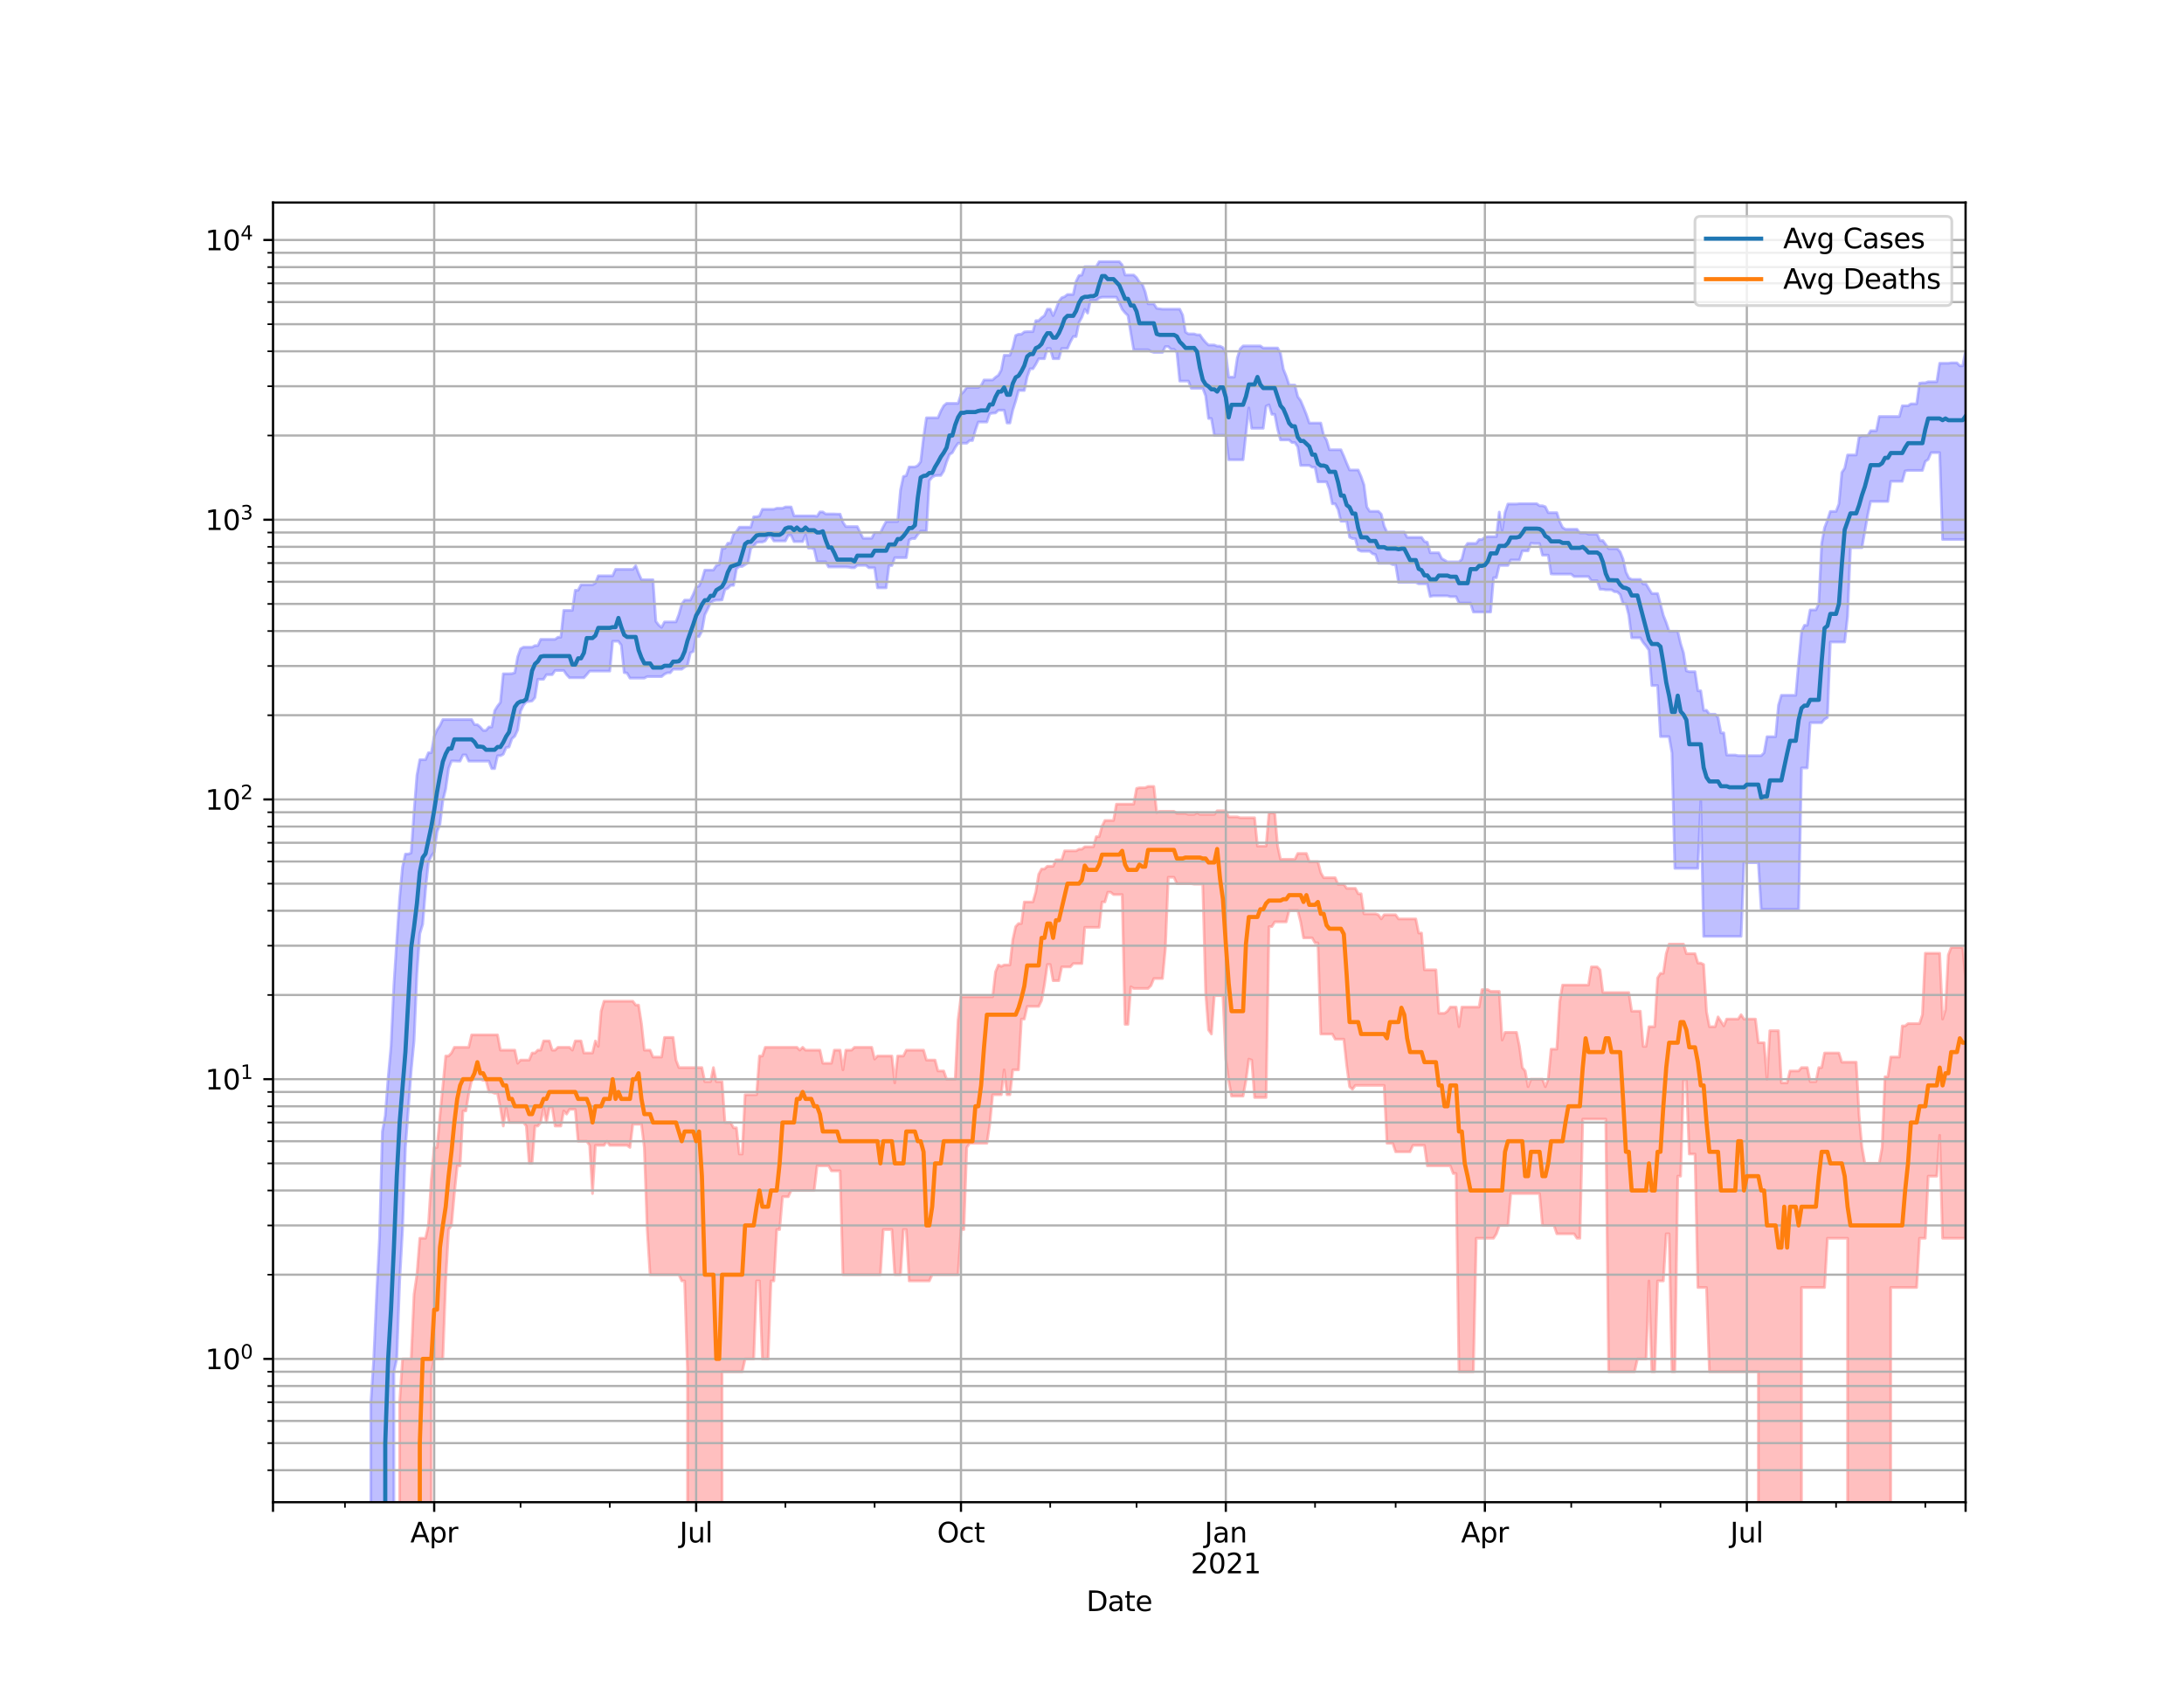 <?xml version="1.0" encoding="utf-8" standalone="no"?>
<!DOCTYPE svg PUBLIC "-//W3C//DTD SVG 1.1//EN"
  "http://www.w3.org/Graphics/SVG/1.1/DTD/svg11.dtd">
<svg height="612pt" version="1.1" viewBox="0 0 792 612" width="792pt" xmlns="http://www.w3.org/2000/svg" xmlns:xlink="http://www.w3.org/1999/xlink">
 <defs>
  <style type="text/css">*{stroke-linecap:butt;stroke-linejoin:round;}</style>
 </defs>
 <g id="figure_1">
  <g id="patch_1">
   <path d="M 0 612 
L 792 612 
L 792 0 
L 0 0 
z
" style="fill:#ffffff;"/>
  </g>
  <g id="axes_1">
   <g id="patch_2">
    <path d="M 99 544.68 
L 712.8 544.68 
L 712.8 73.44 
L 99 73.44 
z
" style="fill:#ffffff;"/>
   </g>
   <g id="PolyCollection_1">
    <path clip-path="url(#p68e2955192)" d="M 99 101919.802 
L 99 101919.802 
L 100.044 101919.802 
L 101.088 101919.802 
L 102.132 101919.802 
L 103.176 101919.802 
L 104.219 101919.802 
L 105.263 101919.802 
L 106.307 101919.802 
L 107.351 101919.802 
L 108.395 101919.802 
L 109.439 101919.802 
L 110.483 101919.802 
L 111.527 101919.802 
L 112.57 101919.802 
L 113.614 101919.802 
L 114.658 101919.802 
L 115.702 101919.802 
L 116.746 101919.802 
L 117.79 101919.802 
L 118.834 101919.802 
L 119.878 101919.802 
L 120.921 101919.802 
L 121.965 101919.802 
L 123.009 101919.802 
L 124.053 101919.802 
L 125.097 101919.802 
L 126.141 101919.802 
L 127.185 101919.802 
L 128.229 101919.802 
L 129.272 101919.802 
L 130.316 101919.802 
L 131.36 101919.802 
L 132.404 101919.802 
L 133.448 101919.802 
L 134.492 508.439 
L 135.536 492.727 
L 136.58 469.354 
L 137.623 448.975 
L 138.667 410.276 
L 139.711 404.564 
L 140.755 390.862 
L 141.799 379.406 
L 142.843 357.174 
L 143.887 341.039 
L 144.931 325.539 
L 145.974 314.326 
L 147.018 309.67 
L 148.062 309.67 
L 149.106 309.257 
L 150.15 294.417 
L 151.194 281.114 
L 152.238 275.463 
L 153.282 275.463 
L 154.326 275.463 
L 155.369 272.933 
L 156.413 272.933 
L 157.457 267.047 
L 158.501 264.623 
L 159.545 263.109 
L 160.589 260.91 
L 161.633 260.91 
L 162.677 260.91 
L 163.72 260.91 
L 164.764 260.91 
L 165.808 260.91 
L 166.852 260.91 
L 167.896 260.91 
L 168.94 260.91 
L 169.984 260.91 
L 171.028 260.91 
L 172.071 262.751 
L 173.115 262.751 
L 174.159 263.616 
L 175.203 264.847 
L 176.247 264.847 
L 177.291 263.616 
L 178.335 263.616 
L 179.379 257.719 
L 180.422 256.032 
L 181.466 254.704 
L 182.51 244.3 
L 183.554 244.3 
L 184.598 244.3 
L 185.642 244.253 
L 186.686 243.926 
L 187.73 238.158 
L 188.773 235.235 
L 189.817 234.665 
L 190.861 234.665 
L 191.905 234.665 
L 192.949 234.665 
L 193.993 234.09 
L 195.037 234.09 
L 196.081 231.827 
L 197.124 231.827 
L 198.168 231.827 
L 199.212 231.827 
L 200.256 231.827 
L 201.3 231.827 
L 202.344 231.056 
L 203.388 231.056 
L 204.432 221.322 
L 205.476 221.322 
L 206.519 221.322 
L 207.563 221.322 
L 208.607 214.026 
L 209.651 214.026 
L 210.695 212.04 
L 211.739 212.04 
L 212.783 212.04 
L 213.827 212.04 
L 214.87 212.04 
L 215.914 211.42 
L 216.958 208.778 
L 218.002 208.778 
L 219.046 208.778 
L 220.09 208.778 
L 221.134 208.778 
L 222.178 208.778 
L 223.221 206.443 
L 224.265 206.443 
L 225.309 206.443 
L 226.353 206.443 
L 227.397 206.443 
L 228.441 206.443 
L 229.485 206.443 
L 230.529 205.118 
L 231.572 207.878 
L 232.616 210.176 
L 233.66 210.22 
L 234.704 210.22 
L 235.748 210.22 
L 236.792 210.22 
L 237.836 225.286 
L 238.88 226.659 
L 239.923 227.485 
L 240.967 225.51 
L 242.011 225.51 
L 243.055 225.51 
L 244.099 225.51 
L 245.143 225.51 
L 246.187 222.776 
L 247.231 219.04 
L 248.274 217.583 
L 249.318 217.583 
L 250.362 217.583 
L 251.406 215.467 
L 252.45 212.868 
L 253.494 212.479 
L 254.538 210.277 
L 255.582 206.709 
L 256.626 206.709 
L 257.669 206.709 
L 258.713 206.709 
L 259.757 205.067 
L 260.801 204.721 
L 261.845 198.83 
L 262.889 198.83 
L 263.933 196.963 
L 264.977 196.963 
L 266.02 193.644 
L 267.064 192.746 
L 268.108 191.158 
L 269.152 191.158 
L 270.196 191.158 
L 271.24 191.158 
L 272.284 191.158 
L 273.328 187.367 
L 274.371 187.367 
L 275.415 187.084 
L 276.459 184.67 
L 277.503 184.67 
L 278.547 184.67 
L 279.591 184.67 
L 280.635 184.67 
L 281.679 184.296 
L 282.722 184.296 
L 283.766 184.296 
L 284.81 183.829 
L 285.854 183.829 
L 286.898 183.829 
L 287.942 187.046 
L 288.986 187.046 
L 290.03 187.046 
L 291.073 187.046 
L 292.117 187.046 
L 293.161 187.046 
L 294.205 187.046 
L 295.249 187.046 
L 296.293 187.213 
L 297.337 185.614 
L 298.381 185.614 
L 299.424 186.364 
L 300.468 186.364 
L 301.512 186.364 
L 302.556 186.364 
L 303.6 186.415 
L 304.644 186.415 
L 305.688 189.404 
L 306.732 190.943 
L 307.776 190.943 
L 308.819 190.943 
L 309.863 190.943 
L 310.907 190.943 
L 311.951 193.082 
L 312.995 195.167 
L 314.039 195.167 
L 315.083 195.167 
L 316.127 195.167 
L 317.17 193.082 
L 318.214 193.082 
L 319.258 193.156 
L 320.302 191.017 
L 321.346 189.107 
L 322.39 189.107 
L 323.434 189.107 
L 324.478 189.107 
L 325.521 189.107 
L 326.565 177.593 
L 327.609 172.753 
L 328.653 172.476 
L 329.697 169.304 
L 330.741 169.304 
L 331.785 169.304 
L 332.829 168.802 
L 333.872 167.43 
L 334.916 158.604 
L 335.96 151.49 
L 337.004 151.49 
L 338.048 151.49 
L 339.092 151.49 
L 340.136 151.49 
L 341.18 149.041 
L 342.223 147.134 
L 343.267 146.255 
L 344.311 146.255 
L 345.355 146.255 
L 346.399 146.255 
L 347.443 146.255 
L 348.487 142.945 
L 349.531 141.977 
L 350.574 140.481 
L 351.618 140.481 
L 352.662 140.481 
L 353.706 140.481 
L 354.75 140.481 
L 355.794 139.81 
L 356.838 137.776 
L 357.882 137.776 
L 358.926 137.776 
L 359.969 137.776 
L 361.013 136.782 
L 362.057 136.07 
L 363.101 134.171 
L 364.145 128.815 
L 365.189 128.815 
L 366.233 128.815 
L 367.277 125.95 
L 368.32 121.645 
L 369.364 121.198 
L 370.408 121.198 
L 371.452 120.348 
L 372.496 120.252 
L 373.54 120.252 
L 374.584 120.252 
L 375.628 116.267 
L 376.671 116.267 
L 377.715 115.219 
L 378.759 114.446 
L 379.803 112.101 
L 380.847 112.101 
L 381.891 114.446 
L 382.935 112.101 
L 383.979 109.301 
L 385.022 107.945 
L 386.066 107.593 
L 387.11 106.772 
L 388.154 106.772 
L 389.198 106.772 
L 390.242 101.973 
L 391.286 99.893 
L 392.33 99.739 
L 393.373 96.698 
L 394.417 96.698 
L 395.461 96.698 
L 396.505 96.698 
L 397.549 96.663 
L 398.593 94.86 
L 399.637 94.86 
L 400.681 94.86 
L 401.724 94.86 
L 402.768 94.86 
L 403.812 94.86 
L 404.856 94.86 
L 405.9 94.86 
L 406.944 96.046 
L 407.988 99.721 
L 409.032 99.721 
L 410.076 99.721 
L 411.119 99.721 
L 412.163 100.661 
L 413.207 102.338 
L 414.251 103.08 
L 415.295 105.831 
L 416.339 110.174 
L 417.383 110.174 
L 418.427 110.174 
L 419.47 111.814 
L 420.514 111.963 
L 421.558 112.096 
L 422.602 112.096 
L 423.646 112.096 
L 424.69 112.096 
L 425.734 112.096 
L 426.778 112.096 
L 427.821 112.096 
L 428.865 114.237 
L 429.909 120.432 
L 430.953 121.081 
L 431.997 121.081 
L 433.041 121.081 
L 434.085 121.415 
L 435.129 121.415 
L 436.172 122.892 
L 437.216 124.146 
L 438.26 125.094 
L 439.304 125.094 
L 440.348 125.094 
L 441.392 125.516 
L 442.436 125.516 
L 443.48 126.029 
L 444.523 128.189 
L 445.567 136.73 
L 446.611 136.73 
L 447.655 136.73 
L 448.699 129.731 
L 449.743 126.487 
L 450.787 125.431 
L 451.831 125.427 
L 452.874 125.427 
L 453.918 125.427 
L 454.962 125.427 
L 456.006 125.427 
L 457.05 125.427 
L 458.094 126.189 
L 459.138 126.189 
L 460.182 126.189 
L 461.226 126.189 
L 462.269 126.189 
L 463.313 126.189 
L 464.357 128.139 
L 465.401 133.855 
L 466.445 136.434 
L 467.489 139.625 
L 468.533 139.625 
L 469.577 139.625 
L 470.62 143.862 
L 471.664 145.271 
L 472.708 147.716 
L 473.752 150.303 
L 474.796 153.402 
L 475.84 153.402 
L 476.884 153.402 
L 477.928 153.402 
L 478.971 153.402 
L 480.015 157.861 
L 481.059 159.547 
L 482.103 163.084 
L 483.147 163.084 
L 484.191 163.084 
L 485.235 163.084 
L 486.279 163.084 
L 487.322 165.405 
L 488.366 167.997 
L 489.41 170.427 
L 490.454 170.427 
L 491.498 170.427 
L 492.542 170.427 
L 493.586 172.793 
L 494.63 175.805 
L 495.673 183.833 
L 496.717 185.396 
L 497.761 185.396 
L 498.805 185.396 
L 499.849 185.396 
L 500.893 186.431 
L 501.937 190.761 
L 502.981 192.97 
L 504.024 192.911 
L 505.068 192.911 
L 506.112 192.911 
L 507.156 192.911 
L 508.2 192.911 
L 509.244 192.911 
L 510.288 194.84 
L 511.332 194.84 
L 512.376 194.84 
L 513.419 194.84 
L 514.463 194.84 
L 515.507 194.84 
L 516.551 196.342 
L 517.595 196.611 
L 518.639 200.442 
L 519.683 200.442 
L 520.727 200.442 
L 521.77 200.442 
L 522.814 202.515 
L 523.858 203.113 
L 524.902 203.738 
L 525.946 203.738 
L 526.99 203.738 
L 528.034 203.738 
L 529.078 203.738 
L 530.121 202.77 
L 531.165 198.563 
L 532.209 197.027 
L 533.253 197.027 
L 534.297 197.027 
L 535.341 197.027 
L 536.385 195.626 
L 537.429 195.626 
L 538.472 194.824 
L 539.516 194.591 
L 540.56 194.591 
L 541.604 194.591 
L 542.648 194.591 
L 543.692 185.676 
L 544.736 192.22 
L 545.78 185.801 
L 546.823 182.748 
L 547.867 182.748 
L 548.911 182.748 
L 549.955 182.748 
L 550.999 182.632 
L 552.043 182.632 
L 553.087 182.632 
L 554.131 182.632 
L 555.174 182.632 
L 556.218 182.632 
L 557.262 182.632 
L 558.306 183.376 
L 559.35 183.376 
L 560.394 183.742 
L 561.438 185.892 
L 562.482 185.892 
L 563.526 185.892 
L 564.569 185.892 
L 565.613 189.152 
L 566.657 191.27 
L 567.701 191.914 
L 568.745 191.914 
L 569.789 191.914 
L 570.833 191.914 
L 571.877 191.914 
L 572.92 193.259 
L 573.964 193.259 
L 575.008 193.259 
L 576.052 193.688 
L 577.096 193.688 
L 578.14 193.688 
L 579.184 193.688 
L 580.228 196.011 
L 581.271 196.011 
L 582.315 197.473 
L 583.359 198.964 
L 584.403 198.964 
L 585.447 198.964 
L 586.491 198.964 
L 587.535 200.12 
L 588.579 202.721 
L 589.622 207.415 
L 590.666 209.546 
L 591.71 210.097 
L 592.754 210.097 
L 593.798 210.097 
L 594.842 210.097 
L 595.886 211.748 
L 596.93 211.793 
L 597.973 213.541 
L 599.017 215.199 
L 600.061 215.199 
L 601.105 215.199 
L 602.149 219.067 
L 603.193 223.104 
L 604.237 225.756 
L 605.281 228.885 
L 606.324 228.885 
L 607.368 228.885 
L 608.412 228.885 
L 609.456 233.388 
L 610.5 236.698 
L 611.544 243.263 
L 612.588 243.539 
L 613.632 243.539 
L 614.676 243.539 
L 615.719 250.473 
L 616.763 250.473 
L 617.807 257.55 
L 618.851 257.55 
L 619.895 258.968 
L 620.939 258.968 
L 621.983 258.968 
L 623.027 260.186 
L 624.07 265.729 
L 625.114 265.729 
L 626.158 273.78 
L 627.202 273.78 
L 628.246 273.78 
L 629.29 273.78 
L 630.334 273.995 
L 631.378 273.995 
L 632.421 273.995 
L 633.465 273.995 
L 634.509 273.995 
L 635.553 273.995 
L 636.597 273.995 
L 637.641 273.995 
L 638.685 273.995 
L 639.729 272.963 
L 640.772 267.126 
L 641.816 267.126 
L 642.86 267.126 
L 643.904 267.126 
L 644.948 255.686 
L 645.992 252.106 
L 647.036 252.106 
L 648.08 252.106 
L 649.123 252.106 
L 650.167 252.106 
L 651.211 252.106 
L 652.255 240.107 
L 653.299 229.062 
L 654.343 226.732 
L 655.387 226.732 
L 656.431 221.155 
L 657.474 221.155 
L 658.518 221.155 
L 659.562 218.882 
L 660.606 197.086 
L 661.65 191.35 
L 662.694 188.649 
L 663.738 185.445 
L 664.782 185.445 
L 665.826 185.445 
L 666.869 182.725 
L 667.913 171.332 
L 668.957 169.783 
L 670.001 164.966 
L 671.045 164.966 
L 672.089 164.966 
L 673.133 164.966 
L 674.177 158.452 
L 675.22 158.013 
L 676.264 158.013 
L 677.308 158.013 
L 678.352 156.188 
L 679.396 156.188 
L 680.44 156.188 
L 681.484 151.032 
L 682.528 151.032 
L 683.571 151.032 
L 684.615 151.032 
L 685.659 151.032 
L 686.703 151.032 
L 687.747 151.032 
L 688.791 151.032 
L 689.835 147.136 
L 690.879 147.136 
L 691.922 147.136 
L 692.966 146.438 
L 694.01 146.438 
L 695.054 146.438 
L 696.098 138.931 
L 697.142 138.811 
L 698.186 138.811 
L 699.23 138.427 
L 700.273 138.427 
L 701.317 138.427 
L 702.361 138.427 
L 703.405 131.715 
L 704.449 131.715 
L 705.493 131.715 
L 706.537 131.715 
L 707.581 131.576 
L 708.624 131.576 
L 709.668 131.576 
L 710.712 132.632 
L 711.756 132.632 
L 712.8 127.194 
L 712.8 195.626 
L 712.8 195.626 
L 711.756 195.626 
L 710.712 195.626 
L 709.668 195.626 
L 708.624 195.626 
L 707.581 195.626 
L 706.537 195.626 
L 705.493 195.626 
L 704.449 195.626 
L 703.405 164.124 
L 702.361 164.124 
L 701.317 164.124 
L 700.273 164.124 
L 699.23 166.588 
L 698.186 167.294 
L 697.142 170.577 
L 696.098 170.577 
L 695.054 170.577 
L 694.01 170.577 
L 692.966 170.577 
L 691.922 170.577 
L 690.879 170.736 
L 689.835 174.528 
L 688.791 174.528 
L 687.747 174.528 
L 686.703 174.528 
L 685.659 174.528 
L 684.615 181.836 
L 683.571 181.836 
L 682.528 181.836 
L 681.484 181.836 
L 680.44 181.836 
L 679.396 181.836 
L 678.352 181.836 
L 677.308 186.664 
L 676.264 192.605 
L 675.22 198.568 
L 674.177 198.568 
L 673.133 198.568 
L 672.089 198.568 
L 671.045 198.568 
L 670.001 223.444 
L 668.957 232.793 
L 667.913 232.793 
L 666.869 232.793 
L 665.826 232.793 
L 664.782 232.793 
L 663.738 232.793 
L 662.694 260.186 
L 661.65 260.796 
L 660.606 262.043 
L 659.562 262.043 
L 658.518 262.043 
L 657.474 262.043 
L 656.431 262.043 
L 655.387 278.452 
L 654.343 278.452 
L 653.299 278.452 
L 652.255 329.688 
L 651.211 329.688 
L 650.167 329.688 
L 649.123 329.688 
L 648.08 329.688 
L 647.036 329.688 
L 645.992 329.688 
L 644.948 329.688 
L 643.904 329.688 
L 642.86 329.688 
L 641.816 329.688 
L 640.772 329.688 
L 639.729 329.688 
L 638.685 329.688 
L 637.641 312.817 
L 636.597 312.817 
L 635.553 312.817 
L 634.509 312.817 
L 633.465 312.817 
L 632.421 312.817 
L 631.378 339.517 
L 630.334 339.517 
L 629.29 339.517 
L 628.246 339.517 
L 627.202 339.517 
L 626.158 339.517 
L 625.114 339.517 
L 624.07 339.517 
L 623.027 339.517 
L 621.983 339.517 
L 620.939 339.517 
L 619.895 339.517 
L 618.851 339.517 
L 617.807 339.517 
L 616.763 290.316 
L 615.719 314.867 
L 614.676 314.867 
L 613.632 314.867 
L 612.588 314.867 
L 611.544 314.867 
L 610.5 314.867 
L 609.456 314.867 
L 608.412 314.867 
L 607.368 314.867 
L 606.324 272.993 
L 605.281 267.1 
L 604.237 267.1 
L 603.193 267.1 
L 602.149 267.1 
L 601.105 248.57 
L 600.061 248.57 
L 599.017 248.57 
L 597.973 235.773 
L 596.93 234.239 
L 595.886 232.974 
L 594.842 231.265 
L 593.798 231.265 
L 592.754 231.265 
L 591.71 231.265 
L 590.666 223.065 
L 589.622 218.917 
L 588.579 218.917 
L 587.535 215.564 
L 586.491 214.621 
L 585.447 214.541 
L 584.403 213.869 
L 583.359 213.869 
L 582.315 213.869 
L 581.271 213.658 
L 580.228 213.658 
L 579.184 210.538 
L 578.14 210.538 
L 577.096 210.538 
L 576.052 209.058 
L 575.008 209.058 
L 573.964 209.058 
L 572.92 209.058 
L 571.877 209.058 
L 570.833 209.058 
L 569.789 208.174 
L 568.745 208.174 
L 567.701 208.174 
L 566.657 208.174 
L 565.613 208.174 
L 564.569 208.174 
L 563.526 208.174 
L 562.482 208.112 
L 561.438 201.295 
L 560.394 201.295 
L 559.35 201.295 
L 558.306 197.097 
L 557.262 197.097 
L 556.218 197.097 
L 555.174 196.963 
L 554.131 199.742 
L 553.087 199.742 
L 552.043 199.742 
L 550.999 203.039 
L 549.955 203.039 
L 548.911 203.039 
L 547.867 203.039 
L 546.823 205.015 
L 545.78 205.015 
L 544.736 205.015 
L 543.692 205.015 
L 542.648 209.475 
L 541.604 209.475 
L 540.56 221.911 
L 539.516 221.911 
L 538.472 221.911 
L 537.429 221.911 
L 536.385 221.911 
L 535.341 221.911 
L 534.297 221.911 
L 533.253 218.645 
L 532.209 218.645 
L 531.165 218.645 
L 530.121 218.645 
L 529.078 218.645 
L 528.034 216.346 
L 526.99 216.346 
L 525.946 216.346 
L 524.902 216.048 
L 523.858 216.048 
L 522.814 216.048 
L 521.77 216.048 
L 520.727 216.048 
L 519.683 216.048 
L 518.639 216.296 
L 517.595 211.695 
L 516.551 211.695 
L 515.507 211.695 
L 514.463 211.695 
L 513.419 211.161 
L 512.376 211.161 
L 511.332 211.161 
L 510.288 211.161 
L 509.244 211.161 
L 508.2 211.161 
L 507.156 211.161 
L 506.112 204.747 
L 505.068 204.747 
L 504.024 204.233 
L 502.981 204.233 
L 501.937 204.233 
L 500.893 204.233 
L 499.849 204.233 
L 498.805 201.06 
L 497.761 200.785 
L 496.717 199.879 
L 495.673 199.879 
L 494.63 199.879 
L 493.586 199.879 
L 492.542 199.419 
L 491.498 195.342 
L 490.454 195.264 
L 489.41 194.789 
L 488.366 189.005 
L 487.322 189.005 
L 486.279 189.005 
L 485.235 184.687 
L 484.191 182.671 
L 483.147 182.671 
L 482.103 177.548 
L 481.059 174.701 
L 480.015 174.701 
L 478.971 174.701 
L 477.928 174.701 
L 476.884 169.412 
L 475.84 169.412 
L 474.796 168.759 
L 473.752 168.759 
L 472.708 168.759 
L 471.664 168.759 
L 470.62 162.012 
L 469.577 160.475 
L 468.533 160.475 
L 467.489 159.51 
L 466.445 159.51 
L 465.401 159.51 
L 464.357 159.51 
L 463.313 155.624 
L 462.269 150.238 
L 461.226 150.238 
L 460.182 146.789 
L 459.138 147.276 
L 458.094 155.307 
L 457.05 155.307 
L 456.006 155.307 
L 454.962 155.307 
L 453.918 155.307 
L 452.874 147.896 
L 451.831 157.061 
L 450.787 166.717 
L 449.743 166.717 
L 448.699 166.717 
L 447.655 166.717 
L 446.611 166.709 
L 445.567 166.709 
L 444.523 157.817 
L 443.48 157.817 
L 442.436 157.817 
L 441.392 157.817 
L 440.348 157.817 
L 439.304 151.746 
L 438.26 151.746 
L 437.216 143.524 
L 436.172 140.783 
L 435.129 140.783 
L 434.085 140.783 
L 433.041 140.783 
L 431.997 140.783 
L 430.953 138.176 
L 429.909 138.176 
L 428.865 138.176 
L 427.821 138.176 
L 426.778 127.775 
L 425.734 126.63 
L 424.69 126.63 
L 423.646 125.66 
L 422.602 125.66 
L 421.558 127.775 
L 420.514 127.775 
L 419.47 127.775 
L 418.427 127.775 
L 417.383 127.436 
L 416.339 126.819 
L 415.295 126.819 
L 414.251 126.819 
L 413.207 126.819 
L 412.163 126.819 
L 411.119 126.819 
L 410.076 120.749 
L 409.032 114.412 
L 407.988 113.397 
L 406.944 112.145 
L 405.9 109.816 
L 404.856 107.75 
L 403.812 107.75 
L 402.768 107.75 
L 401.724 107.75 
L 400.681 107.75 
L 399.637 107.75 
L 398.593 108.036 
L 397.549 108.92 
L 396.505 108.92 
L 395.461 108.92 
L 394.417 113.542 
L 393.373 112.138 
L 392.33 115.022 
L 391.286 116.903 
L 390.242 122.031 
L 389.198 122.031 
L 388.154 123.982 
L 387.11 126.34 
L 386.066 126.34 
L 385.022 126.34 
L 383.979 130.071 
L 382.935 130.071 
L 381.891 130.071 
L 380.847 126.34 
L 379.803 126.34 
L 378.759 130.071 
L 377.715 130.071 
L 376.671 130.071 
L 375.628 132.076 
L 374.584 133.716 
L 373.54 133.716 
L 372.496 136.65 
L 371.452 141.603 
L 370.408 141.603 
L 369.364 141.603 
L 368.32 145.425 
L 367.277 148.725 
L 366.233 153.382 
L 365.189 153.382 
L 364.145 148.725 
L 363.101 148.725 
L 362.057 148.725 
L 361.013 149.734 
L 359.969 149.8 
L 358.926 150.026 
L 357.882 153.026 
L 356.838 153.026 
L 355.794 153.026 
L 354.75 153.026 
L 353.706 156.023 
L 352.662 159.735 
L 351.618 159.735 
L 350.574 160.712 
L 349.531 160.712 
L 348.487 160.712 
L 347.443 160.712 
L 346.399 162.226 
L 345.355 164.132 
L 344.311 164.801 
L 343.267 167.501 
L 342.223 170.795 
L 341.18 172.39 
L 340.136 172.39 
L 339.092 172.47 
L 338.048 173.053 
L 337.004 174.313 
L 335.96 192.571 
L 334.916 192.571 
L 333.872 192.571 
L 332.829 193.783 
L 331.785 195.28 
L 330.741 195.28 
L 329.697 195.756 
L 328.653 202.213 
L 327.609 202.213 
L 326.565 202.213 
L 325.521 202.213 
L 324.478 202.213 
L 323.434 205.067 
L 322.39 205.079 
L 321.346 213.153 
L 320.302 213.153 
L 319.258 213.153 
L 318.214 213.153 
L 317.17 205.87 
L 316.127 205.87 
L 315.083 205.87 
L 314.039 204.99 
L 312.995 204.99 
L 311.951 204.99 
L 310.907 204.99 
L 309.863 205.87 
L 308.819 205.87 
L 307.776 205.655 
L 306.732 205.577 
L 305.688 205.577 
L 304.644 205.577 
L 303.6 205.577 
L 302.556 205.577 
L 301.512 205.577 
L 300.468 205.577 
L 299.424 203.688 
L 298.381 203.688 
L 297.337 203.688 
L 296.293 203.688 
L 295.249 199.126 
L 294.205 198.724 
L 293.161 198.724 
L 292.117 193.977 
L 291.073 196.379 
L 290.03 196.379 
L 288.986 196.379 
L 287.942 196.379 
L 286.898 194.097 
L 285.854 194.097 
L 284.81 196.153 
L 283.766 196.153 
L 282.722 196.153 
L 281.679 196.153 
L 280.635 196.153 
L 279.591 194.505 
L 278.547 194.505 
L 277.503 196.153 
L 276.459 196.543 
L 275.415 196.543 
L 274.371 196.686 
L 273.328 197.974 
L 272.284 198.768 
L 271.24 204.095 
L 270.196 204.734 
L 269.152 205.389 
L 268.108 205.389 
L 267.064 206.278 
L 266.02 212.252 
L 264.977 212.252 
L 263.933 213.292 
L 262.889 213.767 
L 261.845 217.515 
L 260.801 217.608 
L 259.757 217.608 
L 258.713 217.822 
L 257.669 218.593 
L 256.626 220.832 
L 255.582 222.921 
L 254.538 228.852 
L 253.494 230.825 
L 252.45 230.825 
L 251.406 236.227 
L 250.362 236.698 
L 249.318 241.231 
L 248.274 241.849 
L 247.231 242.656 
L 246.187 242.656 
L 245.143 242.656 
L 244.099 242.656 
L 243.055 243.941 
L 242.011 243.941 
L 240.967 244.456 
L 239.923 245.329 
L 238.88 245.329 
L 237.836 245.329 
L 236.792 245.329 
L 235.748 245.329 
L 234.704 245.329 
L 233.66 245.877 
L 232.616 245.877 
L 231.572 245.877 
L 230.529 245.877 
L 229.485 245.877 
L 228.441 245.877 
L 227.397 244.05 
L 226.353 243.895 
L 225.309 233.941 
L 224.265 232.517 
L 223.221 232.517 
L 222.178 232.517 
L 221.134 243.34 
L 220.09 243.34 
L 219.046 243.34 
L 218.002 243.34 
L 216.958 243.34 
L 215.914 243.34 
L 214.87 243.34 
L 213.827 243.34 
L 212.783 244.598 
L 211.739 245.748 
L 210.695 245.748 
L 209.651 245.748 
L 208.607 245.748 
L 207.563 245.748 
L 206.519 245.748 
L 205.476 244.63 
L 204.432 243.126 
L 203.388 243.126 
L 202.344 243.126 
L 201.3 243.126 
L 200.256 244.63 
L 199.212 244.63 
L 198.168 244.63 
L 197.124 246.301 
L 196.081 246.301 
L 195.037 246.301 
L 193.993 252.936 
L 192.949 254.172 
L 191.905 254.349 
L 190.861 254.467 
L 189.817 255.707 
L 188.773 257.868 
L 187.73 264.672 
L 186.686 266.916 
L 185.642 267.868 
L 184.598 270.854 
L 183.554 271.054 
L 182.51 273.476 
L 181.466 274.026 
L 180.422 274.026 
L 179.379 278.691 
L 178.335 278.691 
L 177.291 275.974 
L 176.247 275.974 
L 175.203 275.974 
L 174.159 275.974 
L 173.115 275.974 
L 172.071 275.974 
L 171.028 275.974 
L 169.984 275.974 
L 168.94 273.719 
L 167.896 273.719 
L 166.852 275.974 
L 165.808 275.974 
L 164.764 275.91 
L 163.72 275.91 
L 162.677 278.622 
L 161.633 286.077 
L 160.589 290.271 
L 159.545 298.83 
L 158.501 301.558 
L 157.457 308.985 
L 156.413 310.366 
L 155.369 312.522 
L 154.326 322.48 
L 153.282 335.122 
L 152.238 338.576 
L 151.194 352.921 
L 150.15 377.433 
L 149.106 388.32 
L 148.062 402.245 
L 147.018 416.061 
L 145.974 445.828 
L 144.931 464.454 
L 143.887 492.727 
L 142.843 497.368 
L 141.799 101919.802 
L 140.755 101919.802 
L 139.711 101919.802 
L 138.667 101919.802 
L 137.623 101919.802 
L 136.58 101919.802 
L 135.536 101919.802 
L 134.492 101919.802 
L 133.448 101919.802 
L 132.404 101919.802 
L 131.36 101919.802 
L 130.316 101919.802 
L 129.272 101919.802 
L 128.229 101919.802 
L 127.185 101919.802 
L 126.141 101919.802 
L 125.097 101919.802 
L 124.053 101919.802 
L 123.009 101919.802 
L 121.965 101919.802 
L 120.921 101919.802 
L 119.878 101919.802 
L 118.834 101919.802 
L 117.79 101919.802 
L 116.746 101919.802 
L 115.702 101919.802 
L 114.658 101919.802 
L 113.614 101919.802 
L 112.57 101919.802 
L 111.527 101919.802 
L 110.483 101919.802 
L 109.439 101919.802 
L 108.395 101919.802 
L 107.351 101919.802 
L 106.307 101919.802 
L 105.263 101919.802 
L 104.219 101919.802 
L 103.176 101919.802 
L 102.132 101919.802 
L 101.088 101919.802 
L 100.044 101919.802 
L 99 101919.802 
z
" style="fill:#8080ff;fill-opacity:0.5;stroke:#8080ff;stroke-opacity:0.5;"/>
   </g>
   <g id="PolyCollection_2">
    <path clip-path="url(#p68e2955192)" d="M 99 101919.802 
L 99 101919.802 
L 100.044 101919.802 
L 101.088 101919.802 
L 102.132 101919.802 
L 103.176 101919.802 
L 104.219 101919.802 
L 105.263 101919.802 
L 106.307 101919.802 
L 107.351 101919.802 
L 108.395 101919.802 
L 109.439 101919.802 
L 110.483 101919.802 
L 111.527 101919.802 
L 112.57 101919.802 
L 113.614 101919.802 
L 114.658 101919.802 
L 115.702 101919.802 
L 116.746 101919.802 
L 117.79 101919.802 
L 118.834 101919.802 
L 119.878 101919.802 
L 120.921 101919.802 
L 121.965 101919.802 
L 123.009 101919.802 
L 124.053 101919.802 
L 125.097 101919.802 
L 126.141 101919.802 
L 127.185 101919.802 
L 128.229 101919.802 
L 129.272 101919.802 
L 130.316 101919.802 
L 131.36 101919.802 
L 132.404 101919.802 
L 133.448 101919.802 
L 134.492 101919.802 
L 135.536 101919.802 
L 136.58 101919.802 
L 137.623 101919.802 
L 138.667 101919.802 
L 139.711 101919.802 
L 140.755 101919.802 
L 141.799 101919.802 
L 142.843 101919.802 
L 143.887 101919.802 
L 144.931 508.439 
L 145.974 492.727 
L 147.018 492.727 
L 148.062 492.727 
L 149.106 492.727 
L 150.15 469.354 
L 151.194 462.195 
L 152.238 448.975 
L 153.282 448.975 
L 154.326 448.975 
L 155.369 444.334 
L 156.413 427.464 
L 157.457 416.061 
L 158.501 416.061 
L 159.545 404.564 
L 160.589 394.026 
L 161.633 382.904 
L 162.677 382.904 
L 163.72 381.825 
L 164.764 379.743 
L 165.808 379.743 
L 166.852 379.743 
L 167.896 379.743 
L 168.94 379.743 
L 169.984 379.743 
L 171.028 375.238 
L 172.071 375.238 
L 173.115 375.238 
L 174.159 375.238 
L 175.203 375.238 
L 176.247 375.238 
L 177.291 375.238 
L 178.335 375.238 
L 179.379 375.238 
L 180.422 375.238 
L 181.466 380.772 
L 182.51 380.772 
L 183.554 380.772 
L 184.598 380.772 
L 185.642 380.772 
L 186.686 380.772 
L 187.73 385.529 
L 188.773 384.384 
L 189.817 384.384 
L 190.861 384.384 
L 191.905 384.384 
L 192.949 381.825 
L 193.993 381.825 
L 195.037 380.772 
L 196.081 380.772 
L 197.124 377.433 
L 198.168 377.433 
L 199.212 377.433 
L 200.256 380.772 
L 201.3 380.772 
L 202.344 379.743 
L 203.388 379.743 
L 204.432 379.743 
L 205.476 379.743 
L 206.519 379.743 
L 207.563 380.772 
L 208.607 377.433 
L 209.651 377.433 
L 210.695 377.433 
L 211.739 381.825 
L 212.783 381.825 
L 213.827 381.825 
L 214.87 381.825 
L 215.914 377.433 
L 216.958 379.406 
L 218.002 366.65 
L 219.046 363.027 
L 220.09 363.027 
L 221.134 363.027 
L 222.178 363.027 
L 223.221 363.027 
L 224.265 363.027 
L 225.309 363.027 
L 226.353 363.027 
L 227.397 363.027 
L 228.441 363.027 
L 229.485 363.027 
L 230.529 364.441 
L 231.572 364.441 
L 232.616 371.151 
L 233.66 380.772 
L 234.704 380.772 
L 235.748 380.772 
L 236.792 383.269 
L 237.836 383.269 
L 238.88 383.269 
L 239.923 383.269 
L 240.967 376.165 
L 242.011 376.165 
L 243.055 376.165 
L 244.099 376.165 
L 245.143 384.384 
L 246.187 387.102 
L 247.231 387.102 
L 248.274 387.102 
L 249.318 387.102 
L 250.362 387.102 
L 251.406 387.102 
L 252.45 387.102 
L 253.494 387.102 
L 254.538 387.102 
L 255.582 392.19 
L 256.626 392.19 
L 257.669 392.19 
L 258.713 387.102 
L 259.757 392.19 
L 260.801 392.19 
L 261.845 392.19 
L 262.889 407.012 
L 263.933 407.012 
L 264.977 407.012 
L 266.02 408.941 
L 267.064 408.941 
L 268.108 418.443 
L 269.152 418.443 
L 270.196 396.931 
L 271.24 396.931 
L 272.284 396.931 
L 273.328 396.931 
L 274.371 396.931 
L 275.415 382.904 
L 276.459 382.904 
L 277.503 379.743 
L 278.547 379.743 
L 279.591 379.743 
L 280.635 379.743 
L 281.679 379.743 
L 282.722 379.743 
L 283.766 379.743 
L 284.81 379.743 
L 285.854 379.743 
L 286.898 379.743 
L 287.942 379.743 
L 288.986 379.743 
L 290.03 380.772 
L 291.073 379.743 
L 292.117 380.772 
L 293.161 380.772 
L 294.205 380.772 
L 295.249 380.772 
L 296.293 380.772 
L 297.337 380.772 
L 298.381 385.529 
L 299.424 385.529 
L 300.468 385.529 
L 301.512 385.529 
L 302.556 380.772 
L 303.6 380.772 
L 304.644 380.772 
L 305.688 387.91 
L 306.732 380.772 
L 307.776 380.772 
L 308.819 380.772 
L 309.863 379.743 
L 310.907 379.743 
L 311.951 379.743 
L 312.995 379.743 
L 314.039 379.743 
L 315.083 379.743 
L 316.127 379.743 
L 317.17 384.01 
L 318.214 382.904 
L 319.258 382.904 
L 320.302 382.904 
L 321.346 382.904 
L 322.39 382.904 
L 323.434 382.904 
L 324.478 392.642 
L 325.521 382.904 
L 326.565 382.904 
L 327.609 382.904 
L 328.653 380.772 
L 329.697 380.772 
L 330.741 380.772 
L 331.785 380.772 
L 332.829 380.772 
L 333.872 380.772 
L 334.916 380.772 
L 335.96 384.384 
L 337.004 384.384 
L 338.048 384.384 
L 339.092 384.384 
L 340.136 388.32 
L 341.18 388.32 
L 342.223 388.32 
L 343.267 391.3 
L 344.311 391.3 
L 345.355 391.3 
L 346.399 391.3 
L 347.443 369.779 
L 348.487 361.433 
L 349.531 361.433 
L 350.574 361.433 
L 351.618 361.433 
L 352.662 361.433 
L 353.706 361.433 
L 354.75 361.433 
L 355.794 361.433 
L 356.838 361.433 
L 357.882 361.433 
L 358.926 361.433 
L 359.969 361.433 
L 361.013 352.371 
L 362.057 349.894 
L 363.101 350.413 
L 364.145 349.894 
L 365.189 349.894 
L 366.233 349.894 
L 367.277 340.758 
L 368.32 335.991 
L 369.364 334.876 
L 370.408 334.876 
L 371.452 327.049 
L 372.496 327.049 
L 373.54 327.049 
L 374.584 327.049 
L 375.628 323.413 
L 376.671 317.016 
L 377.715 315.1 
L 378.759 315.1 
L 379.803 314.096 
L 380.847 314.096 
L 381.891 314.096 
L 382.935 311.791 
L 383.979 311.791 
L 385.022 311.791 
L 386.066 308.511 
L 387.11 308.511 
L 388.154 308.511 
L 389.198 308.511 
L 390.242 308.511 
L 391.286 307.91 
L 392.33 307.91 
L 393.373 307.056 
L 394.417 307.056 
L 395.461 307.056 
L 396.505 307.056 
L 397.549 303.375 
L 398.593 303.375 
L 399.637 299.593 
L 400.681 297.501 
L 401.724 297.501 
L 402.768 297.501 
L 403.812 297.501 
L 404.856 291.58 
L 405.9 291.58 
L 406.944 291.58 
L 407.988 291.58 
L 409.032 291.58 
L 410.076 291.58 
L 411.119 291.58 
L 412.163 285.876 
L 413.207 285.635 
L 414.251 285.635 
L 415.295 285.635 
L 416.339 285.157 
L 417.383 285.157 
L 418.427 285.157 
L 419.47 294.612 
L 420.514 294.173 
L 421.558 294.173 
L 422.602 294.173 
L 423.646 294.173 
L 424.69 294.173 
L 425.734 294.173 
L 426.778 294.957 
L 427.821 294.957 
L 428.865 294.957 
L 429.909 294.957 
L 430.953 295.304 
L 431.997 295.304 
L 433.041 295.304 
L 434.085 294.661 
L 435.129 295.304 
L 436.172 295.304 
L 437.216 295.304 
L 438.26 295.304 
L 439.304 295.304 
L 440.348 295.304 
L 441.392 293.979 
L 442.436 293.979 
L 443.48 293.979 
L 444.523 293.979 
L 445.567 296.211 
L 446.611 296.211 
L 447.655 296.211 
L 448.699 296.211 
L 449.743 296.517 
L 450.787 296.517 
L 451.831 296.517 
L 452.874 296.517 
L 453.918 296.517 
L 454.962 296.517 
L 456.006 306.797 
L 457.05 306.797 
L 458.094 306.797 
L 459.138 306.797 
L 460.182 294.76 
L 461.226 294.76 
L 462.269 294.76 
L 463.313 306.797 
L 464.357 311.574 
L 465.401 311.574 
L 466.445 311.574 
L 467.489 311.574 
L 468.533 311.574 
L 469.577 311.574 
L 470.62 309.463 
L 471.664 309.463 
L 472.708 309.463 
L 473.752 309.463 
L 474.796 312.448 
L 475.84 312.448 
L 476.884 312.448 
L 477.928 312.448 
L 478.971 316.448 
L 480.015 318.257 
L 481.059 318.257 
L 482.103 318.257 
L 483.147 318.257 
L 484.191 318.257 
L 485.235 320.671 
L 486.279 320.671 
L 487.322 320.671 
L 488.366 322.112 
L 489.41 322.112 
L 490.454 322.112 
L 491.498 322.112 
L 492.542 324.079 
L 493.586 324.079 
L 494.63 331.35 
L 495.673 331.35 
L 496.717 331.35 
L 497.761 331.35 
L 498.805 331.35 
L 499.849 331.691 
L 500.893 333.196 
L 501.937 331.691 
L 502.981 331.691 
L 504.024 331.691 
L 505.068 331.691 
L 506.112 331.691 
L 507.156 333.196 
L 508.2 333.196 
L 509.244 333.196 
L 510.288 333.196 
L 511.332 333.196 
L 512.376 333.196 
L 513.419 333.196 
L 514.463 338.31 
L 515.507 338.31 
L 516.551 351.649 
L 517.595 351.649 
L 518.639 351.649 
L 519.683 351.649 
L 520.727 351.649 
L 521.77 367.411 
L 522.814 367.411 
L 523.858 367.411 
L 524.902 366.65 
L 525.946 365.165 
L 526.99 365.165 
L 528.034 365.165 
L 529.078 372.281 
L 530.121 365.165 
L 531.165 365.165 
L 532.209 365.165 
L 533.253 365.165 
L 534.297 365.165 
L 535.341 365.165 
L 536.385 365.165 
L 537.429 358.829 
L 538.472 358.829 
L 539.516 358.829 
L 540.56 359.466 
L 541.604 359.466 
L 542.648 359.466 
L 543.692 359.466 
L 544.736 377.113 
L 545.78 374.33 
L 546.823 374.33 
L 547.867 374.33 
L 548.911 374.33 
L 549.955 374.33 
L 550.999 379.406 
L 552.043 387.102 
L 553.087 388.32 
L 554.131 394.026 
L 555.174 391.3 
L 556.218 391.3 
L 557.262 391.3 
L 558.306 391.3 
L 559.35 391.3 
L 560.394 394.026 
L 561.438 391.3 
L 562.482 380.426 
L 563.526 380.426 
L 564.569 380.426 
L 565.613 363.26 
L 566.657 357.174 
L 567.701 357.174 
L 568.745 357.174 
L 569.789 357.174 
L 570.833 357.174 
L 571.877 357.174 
L 572.92 357.174 
L 573.964 357.174 
L 575.008 357.174 
L 576.052 357.174 
L 577.096 350.587 
L 578.14 350.587 
L 579.184 350.587 
L 580.228 351.649 
L 581.271 359.895 
L 582.315 359.895 
L 583.359 359.895 
L 584.403 359.895 
L 585.447 359.895 
L 586.491 359.895 
L 587.535 359.895 
L 588.579 359.895 
L 589.622 359.895 
L 590.666 359.895 
L 591.71 366.65 
L 592.754 366.65 
L 593.798 366.65 
L 594.842 366.65 
L 595.886 379.406 
L 596.93 379.406 
L 597.973 372.281 
L 599.017 372.281 
L 600.061 372.281 
L 601.105 354.611 
L 602.149 352.921 
L 603.193 352.921 
L 604.237 345.789 
L 605.281 342.324 
L 606.324 342.324 
L 607.368 342.324 
L 608.412 342.324 
L 609.456 342.324 
L 610.5 342.324 
L 611.544 345.789 
L 612.588 345.789 
L 613.632 345.789 
L 614.676 345.789 
L 615.719 349.211 
L 616.763 349.211 
L 617.807 349.722 
L 618.851 366.902 
L 619.895 372.281 
L 620.939 372.281 
L 621.983 372.281 
L 623.027 368.711 
L 624.07 370.323 
L 625.114 371.996 
L 626.158 369.509 
L 627.202 369.509 
L 628.246 369.509 
L 629.29 369.509 
L 630.334 369.509 
L 631.378 367.927 
L 632.421 369.509 
L 633.465 369.509 
L 634.509 369.509 
L 635.553 369.509 
L 636.597 369.509 
L 637.641 378.081 
L 638.685 378.081 
L 639.729 378.081 
L 640.772 391.3 
L 641.816 373.735 
L 642.86 373.735 
L 643.904 373.735 
L 644.948 373.735 
L 645.992 392.642 
L 647.036 392.642 
L 648.08 392.642 
L 649.123 388.32 
L 650.167 388.32 
L 651.211 388.32 
L 652.255 388.32 
L 653.299 387.102 
L 654.343 387.102 
L 655.387 387.102 
L 656.431 392.19 
L 657.474 392.19 
L 658.518 392.19 
L 659.562 387.102 
L 660.606 387.102 
L 661.65 381.825 
L 662.694 381.825 
L 663.738 381.825 
L 664.782 381.825 
L 665.826 381.825 
L 666.869 381.825 
L 667.913 385.144 
L 668.957 385.144 
L 670.001 385.144 
L 671.045 385.144 
L 672.089 385.144 
L 673.133 385.144 
L 674.177 404.564 
L 675.22 416.061 
L 676.264 421.833 
L 677.308 421.833 
L 678.352 421.833 
L 679.396 421.833 
L 680.44 421.833 
L 681.484 421.833 
L 682.528 416.061 
L 683.571 390.428 
L 684.615 390.428 
L 685.659 383.269 
L 686.703 383.269 
L 687.747 383.269 
L 688.791 383.269 
L 689.835 371.996 
L 690.879 371.996 
L 691.922 371.151 
L 692.966 371.151 
L 694.01 371.151 
L 695.054 371.151 
L 696.098 371.151 
L 697.142 367.927 
L 698.186 345.633 
L 699.23 345.633 
L 700.273 345.633 
L 701.317 345.633 
L 702.361 345.633 
L 703.405 345.633 
L 704.449 369.509 
L 705.493 366.149 
L 706.537 346.262 
L 707.581 343.499 
L 708.624 343.499 
L 709.668 343.499 
L 710.712 343.499 
L 711.756 343.499 
L 712.8 354.996 
L 712.8 448.975 
L 712.8 448.975 
L 711.756 448.975 
L 710.712 448.975 
L 709.668 448.975 
L 708.624 448.975 
L 707.581 448.975 
L 706.537 448.975 
L 705.493 448.975 
L 704.449 448.975 
L 703.405 411.653 
L 702.361 426.474 
L 701.317 426.474 
L 700.273 426.474 
L 699.23 426.474 
L 698.186 448.975 
L 697.142 448.975 
L 696.098 448.975 
L 695.054 466.836 
L 694.01 466.836 
L 692.966 466.836 
L 691.922 466.836 
L 690.879 466.836 
L 689.835 466.836 
L 688.791 466.836 
L 687.747 466.836 
L 686.703 466.836 
L 685.659 466.836 
L 684.615 101919.802 
L 683.571 101919.802 
L 682.528 101919.802 
L 681.484 101919.802 
L 680.44 101919.802 
L 679.396 101919.802 
L 678.352 101919.802 
L 677.308 101919.802 
L 676.264 101919.802 
L 675.22 101919.802 
L 674.177 101919.802 
L 673.133 101919.802 
L 672.089 101919.802 
L 671.045 101919.802 
L 670.001 448.975 
L 668.957 448.975 
L 667.913 448.975 
L 666.869 448.975 
L 665.826 448.975 
L 664.782 448.975 
L 663.738 448.975 
L 662.694 448.975 
L 661.65 466.836 
L 660.606 466.836 
L 659.562 466.836 
L 658.518 466.836 
L 657.474 466.836 
L 656.431 466.836 
L 655.387 466.836 
L 654.343 466.836 
L 653.299 466.836 
L 652.255 101919.802 
L 651.211 101919.802 
L 650.167 101919.802 
L 649.123 101919.802 
L 648.08 101919.802 
L 647.036 101919.802 
L 645.992 101919.802 
L 644.948 101919.802 
L 643.904 101919.802 
L 642.86 101919.802 
L 641.816 101919.802 
L 640.772 101919.802 
L 639.729 101919.802 
L 638.685 101919.802 
L 637.641 497.368 
L 636.597 497.368 
L 635.553 497.368 
L 634.509 497.368 
L 633.465 497.368 
L 632.421 497.368 
L 631.378 497.368 
L 630.334 497.368 
L 629.29 497.368 
L 628.246 497.368 
L 627.202 497.368 
L 626.158 497.368 
L 625.114 497.368 
L 624.07 497.368 
L 623.027 497.368 
L 621.983 497.368 
L 620.939 497.368 
L 619.895 497.368 
L 618.851 466.836 
L 617.807 466.836 
L 616.763 466.836 
L 615.719 466.836 
L 614.676 418.443 
L 613.632 418.443 
L 612.588 418.443 
L 611.544 391.743 
L 610.5 391.743 
L 609.456 426.474 
L 608.412 426.474 
L 607.368 497.368 
L 606.324 497.368 
L 605.281 447.373 
L 604.237 447.373 
L 603.193 464.454 
L 602.149 464.454 
L 601.105 464.454 
L 600.061 497.368 
L 599.017 497.368 
L 597.973 464.454 
L 596.93 492.727 
L 595.886 492.727 
L 594.842 492.727 
L 593.798 492.727 
L 592.754 497.368 
L 591.71 497.368 
L 590.666 497.368 
L 589.622 497.368 
L 588.579 497.368 
L 587.535 497.368 
L 586.491 497.368 
L 585.447 497.368 
L 584.403 497.368 
L 583.359 497.368 
L 582.315 405.771 
L 581.271 405.771 
L 580.228 405.771 
L 579.184 405.771 
L 578.14 405.771 
L 577.096 405.771 
L 576.052 405.771 
L 575.008 405.771 
L 573.964 405.771 
L 572.92 448.975 
L 571.877 448.975 
L 570.833 447.373 
L 569.789 447.373 
L 568.745 447.373 
L 567.701 447.373 
L 566.657 447.373 
L 565.613 447.373 
L 564.569 447.373 
L 563.526 444.334 
L 562.482 444.334 
L 561.438 444.334 
L 560.394 444.334 
L 559.35 444.334 
L 558.306 432.777 
L 557.262 432.777 
L 556.218 432.777 
L 555.174 432.777 
L 554.131 432.777 
L 553.087 432.777 
L 552.043 432.777 
L 550.999 432.777 
L 549.955 432.777 
L 548.911 432.777 
L 547.867 432.777 
L 546.823 444.334 
L 545.78 444.334 
L 544.736 444.334 
L 543.692 444.334 
L 542.648 447.373 
L 541.604 448.975 
L 540.56 448.975 
L 539.516 448.975 
L 538.472 448.975 
L 537.429 448.975 
L 536.385 448.975 
L 535.341 448.975 
L 534.297 497.368 
L 533.253 497.368 
L 532.209 497.368 
L 531.165 497.368 
L 530.121 497.368 
L 529.078 497.368 
L 528.034 425.506 
L 526.99 425.506 
L 525.946 422.723 
L 524.902 422.723 
L 523.858 422.723 
L 522.814 422.723 
L 521.77 422.723 
L 520.727 422.723 
L 519.683 422.723 
L 518.639 422.723 
L 517.595 422.723 
L 516.551 415.295 
L 515.507 415.295 
L 514.463 415.295 
L 513.419 415.295 
L 512.376 415.295 
L 511.332 417.635 
L 510.288 417.635 
L 509.244 417.635 
L 508.2 417.635 
L 507.156 417.635 
L 506.112 417.635 
L 505.068 414.542 
L 504.024 414.542 
L 502.981 414.542 
L 501.937 393.56 
L 500.893 393.56 
L 499.849 393.56 
L 498.805 393.56 
L 497.761 393.56 
L 496.717 393.56 
L 495.673 393.56 
L 494.63 393.56 
L 493.586 393.56 
L 492.542 393.56 
L 491.498 393.56 
L 490.454 394.973 
L 489.41 394.026 
L 488.366 386.308 
L 487.322 376.795 
L 486.279 376.795 
L 485.235 376.795 
L 484.191 376.795 
L 483.147 374.933 
L 482.103 374.933 
L 481.059 374.933 
L 480.015 374.933 
L 478.971 374.933 
L 477.928 341.891 
L 476.884 341.891 
L 475.84 340.064 
L 474.796 340.064 
L 473.752 340.064 
L 472.708 340.064 
L 471.664 334.269 
L 470.62 330.125 
L 469.577 330.125 
L 468.533 330.125 
L 467.489 330.125 
L 466.445 334.269 
L 465.401 334.269 
L 464.357 334.269 
L 463.313 334.269 
L 462.269 334.269 
L 461.226 335.991 
L 460.182 335.991 
L 459.138 397.944 
L 458.094 397.944 
L 457.05 397.944 
L 456.006 397.944 
L 454.962 397.944 
L 453.918 384.384 
L 452.874 384.01 
L 451.831 391.743 
L 450.787 397.435 
L 449.743 397.435 
L 448.699 397.435 
L 447.655 397.435 
L 446.611 397.435 
L 445.567 391.743 
L 444.523 384.01 
L 443.48 360.989 
L 442.436 360.989 
L 441.392 360.989 
L 440.348 360.989 
L 439.304 374.933 
L 438.26 373.44 
L 437.216 359.895 
L 436.172 320.582 
L 435.129 320.582 
L 434.085 320.582 
L 433.041 320.582 
L 431.997 320.406 
L 430.953 320.406 
L 429.909 320.406 
L 428.865 320.406 
L 427.821 320.406 
L 426.778 320.406 
L 425.734 318.089 
L 424.69 318.089 
L 423.646 318.089 
L 422.602 343.947 
L 421.558 354.803 
L 420.514 354.803 
L 419.47 354.803 
L 418.427 354.803 
L 417.383 357.378 
L 416.339 358.409 
L 415.295 358.409 
L 414.251 358.409 
L 413.207 358.409 
L 412.163 358.409 
L 411.119 358.409 
L 410.076 357.787 
L 409.032 371.431 
L 407.988 371.431 
L 406.944 324.367 
L 405.9 324.367 
L 404.856 324.367 
L 403.812 324.367 
L 402.768 323.508 
L 401.724 323.508 
L 400.681 327.049 
L 399.637 327.049 
L 398.593 336.243 
L 397.549 336.243 
L 396.505 336.243 
L 395.461 336.243 
L 394.417 336.243 
L 393.373 336.243 
L 392.33 349.381 
L 391.286 349.381 
L 390.242 349.381 
L 389.198 349.381 
L 388.154 350.587 
L 387.11 350.587 
L 386.066 350.587 
L 385.022 350.587 
L 383.979 355.579 
L 382.935 355.579 
L 381.891 355.579 
L 380.847 349.722 
L 379.803 349.722 
L 378.759 356.972 
L 377.715 362.796 
L 376.671 364.922 
L 375.628 364.922 
L 374.584 364.922 
L 373.54 364.922 
L 372.496 364.922 
L 371.452 369.509 
L 370.408 369.509 
L 369.364 387.91 
L 368.32 387.91 
L 367.277 387.91 
L 366.233 396.931 
L 365.189 396.931 
L 364.145 387.91 
L 363.101 396.931 
L 362.057 396.931 
L 361.013 396.931 
L 359.969 396.931 
L 358.926 407.645 
L 357.882 414.542 
L 356.838 414.542 
L 355.794 414.542 
L 354.75 414.542 
L 353.706 414.542 
L 352.662 414.542 
L 351.618 414.542 
L 350.574 416.061 
L 349.531 445.828 
L 348.487 445.828 
L 347.443 462.195 
L 346.399 462.195 
L 345.355 462.195 
L 344.311 462.195 
L 343.267 462.195 
L 342.223 462.195 
L 341.18 462.195 
L 340.136 462.195 
L 339.092 462.195 
L 338.048 462.195 
L 337.004 464.454 
L 335.96 464.454 
L 334.916 464.454 
L 333.872 464.454 
L 332.829 464.454 
L 331.785 464.454 
L 330.741 464.454 
L 329.697 464.454 
L 328.653 445.828 
L 327.609 445.828 
L 326.565 462.195 
L 325.521 462.195 
L 324.478 462.195 
L 323.434 445.828 
L 322.39 445.828 
L 321.346 445.828 
L 320.302 445.828 
L 319.258 462.195 
L 318.214 462.195 
L 317.17 462.195 
L 316.127 462.195 
L 315.083 462.195 
L 314.039 462.195 
L 312.995 462.195 
L 311.951 462.195 
L 310.907 462.195 
L 309.863 462.195 
L 308.819 462.195 
L 307.776 462.195 
L 306.732 462.195 
L 305.688 462.195 
L 304.644 424.558 
L 303.6 424.558 
L 302.556 424.558 
L 301.512 424.558 
L 300.468 422.723 
L 299.424 422.723 
L 298.381 422.723 
L 297.337 422.723 
L 296.293 422.723 
L 295.249 431.662 
L 294.205 431.662 
L 293.161 431.662 
L 292.117 431.662 
L 291.073 431.662 
L 290.03 431.662 
L 288.986 431.662 
L 287.942 431.662 
L 286.898 431.662 
L 285.854 433.922 
L 284.81 433.922 
L 283.766 433.922 
L 282.722 445.828 
L 281.679 445.828 
L 280.635 464.454 
L 279.591 464.454 
L 278.547 492.727 
L 277.503 492.727 
L 276.459 492.727 
L 275.415 464.454 
L 274.371 464.454 
L 273.328 492.727 
L 272.284 492.727 
L 271.24 492.727 
L 270.196 492.727 
L 269.152 497.368 
L 268.108 497.368 
L 267.064 497.368 
L 266.02 497.368 
L 264.977 497.368 
L 263.933 497.368 
L 262.889 497.368 
L 261.845 497.368 
L 260.801 101919.802 
L 259.757 101919.802 
L 258.713 101919.802 
L 257.669 101919.802 
L 256.626 101919.802 
L 255.582 101919.802 
L 254.538 101919.802 
L 253.494 101919.802 
L 252.45 101919.802 
L 251.406 101919.802 
L 250.362 101919.802 
L 249.318 497.368 
L 248.274 464.454 
L 247.231 464.454 
L 246.187 462.195 
L 245.143 462.195 
L 244.099 462.195 
L 243.055 462.195 
L 242.011 462.195 
L 240.967 462.195 
L 239.923 462.195 
L 238.88 462.195 
L 237.836 462.195 
L 236.792 462.195 
L 235.748 462.195 
L 234.704 445.828 
L 233.66 416.061 
L 232.616 407.645 
L 231.572 407.645 
L 230.529 407.645 
L 229.485 407.645 
L 228.441 416.061 
L 227.397 415.295 
L 226.353 415.295 
L 225.309 415.295 
L 224.265 415.295 
L 223.221 415.295 
L 222.178 415.295 
L 221.134 415.295 
L 220.09 413.802 
L 219.046 415.295 
L 218.002 415.295 
L 216.958 415.295 
L 215.914 415.295 
L 214.87 432.777 
L 213.827 415.295 
L 212.783 413.802 
L 211.739 413.802 
L 210.695 413.802 
L 209.651 413.802 
L 208.607 402.245 
L 207.563 402.245 
L 206.519 402.245 
L 205.476 403.973 
L 204.432 402.813 
L 203.388 408.288 
L 202.344 408.288 
L 201.3 408.288 
L 200.256 401.684 
L 199.212 401.684 
L 198.168 407.012 
L 197.124 401.684 
L 196.081 407.012 
L 195.037 408.288 
L 193.993 408.288 
L 192.949 421.833 
L 191.905 421.833 
L 190.861 408.288 
L 189.817 407.012 
L 188.773 407.012 
L 187.73 407.012 
L 186.686 407.012 
L 185.642 407.012 
L 184.598 407.012 
L 183.554 401.684 
L 182.51 408.288 
L 181.466 401.684 
L 180.422 396.434 
L 179.379 396.434 
L 178.335 395.941 
L 177.291 395.941 
L 176.247 391.743 
L 175.203 391.743 
L 174.159 391.3 
L 173.115 391.3 
L 172.071 391.3 
L 171.028 391.743 
L 169.984 396.434 
L 168.94 402.813 
L 167.896 402.813 
L 166.852 422.723 
L 165.808 422.723 
L 164.764 432.777 
L 163.72 444.334 
L 162.677 445.828 
L 161.633 464.454 
L 160.589 492.727 
L 159.545 492.727 
L 158.501 492.727 
L 157.457 492.727 
L 156.413 497.368 
L 155.369 101919.802 
L 154.326 101919.802 
L 153.282 101919.802 
L 152.238 101919.802 
L 151.194 101919.802 
L 150.15 101919.802 
L 149.106 101919.802 
L 148.062 101919.802 
L 147.018 101919.802 
L 145.974 101919.802 
L 144.931 101919.802 
L 143.887 101919.802 
L 142.843 101919.802 
L 141.799 101919.802 
L 140.755 101919.802 
L 139.711 101919.802 
L 138.667 101919.802 
L 137.623 101919.802 
L 136.58 101919.802 
L 135.536 101919.802 
L 134.492 101919.802 
L 133.448 101919.802 
L 132.404 101919.802 
L 131.36 101919.802 
L 130.316 101919.802 
L 129.272 101919.802 
L 128.229 101919.802 
L 127.185 101919.802 
L 126.141 101919.802 
L 125.097 101919.802 
L 124.053 101919.802 
L 123.009 101919.802 
L 121.965 101919.802 
L 120.921 101919.802 
L 119.878 101919.802 
L 118.834 101919.802 
L 117.79 101919.802 
L 116.746 101919.802 
L 115.702 101919.802 
L 114.658 101919.802 
L 113.614 101919.802 
L 112.57 101919.802 
L 111.527 101919.802 
L 110.483 101919.802 
L 109.439 101919.802 
L 108.395 101919.802 
L 107.351 101919.802 
L 106.307 101919.802 
L 105.263 101919.802 
L 104.219 101919.802 
L 103.176 101919.802 
L 102.132 101919.802 
L 101.088 101919.802 
L 100.044 101919.802 
L 99 101919.802 
z
" style="fill:#ff8080;fill-opacity:0.5;stroke:#ff8080;stroke-opacity:0.5;"/>
   </g>
   <g id="matplotlib.axis_1">
    <g id="xtick_1">
     <g id="line2d_1">
      <path clip-path="url(#p68e2955192)" d="M 99 544.68 
L 99 73.44 
" style="fill:none;stroke:#b0b0b0;stroke-linecap:square;stroke-width:0.8;"/>
     </g>
     <g id="line2d_2">
      <defs>
       <path d="M 0 0 
L 0 3.5 
" id="m4abed1d830" style="stroke:#000000;stroke-width:0.8;"/>
      </defs>
      <g>
       <use style="stroke:#000000;stroke-width:0.8;" x="99" xlink:href="#m4abed1d830" y="544.68"/>
      </g>
     </g>
    </g>
    <g id="xtick_2">
     <g id="line2d_3">
      <path clip-path="url(#p68e2955192)" d="M 157.457 544.68 
L 157.457 73.44 
" style="fill:none;stroke:#b0b0b0;stroke-linecap:square;stroke-width:0.8;"/>
     </g>
     <g id="line2d_4">
      <g>
       <use style="stroke:#000000;stroke-width:0.8;" x="157.457" xlink:href="#m4abed1d830" y="544.68"/>
      </g>
     </g>
     <g id="text_1">
      <!-- Apr -->
      <g transform="translate(148.807 559.278)scale(0.1 -0.1)">
       <defs>
        <path d="M 2188 4044 
L 1331 1722 
L 3047 1722 
L 2188 4044 
z
M 1831 4666 
L 2547 4666 
L 4325 0 
L 3669 0 
L 3244 1197 
L 1141 1197 
L 716 0 
L 50 0 
L 1831 4666 
z
" id="DejaVuSans-41" transform="scale(0.016)"/>
        <path d="M 1159 525 
L 1159 -1331 
L 581 -1331 
L 581 3500 
L 1159 3500 
L 1159 2969 
Q 1341 3281 1617 3432 
Q 1894 3584 2278 3584 
Q 2916 3584 3314 3078 
Q 3713 2572 3713 1747 
Q 3713 922 3314 415 
Q 2916 -91 2278 -91 
Q 1894 -91 1617 61 
Q 1341 213 1159 525 
z
M 3116 1747 
Q 3116 2381 2855 2742 
Q 2594 3103 2138 3103 
Q 1681 3103 1420 2742 
Q 1159 2381 1159 1747 
Q 1159 1113 1420 752 
Q 1681 391 2138 391 
Q 2594 391 2855 752 
Q 3116 1113 3116 1747 
z
" id="DejaVuSans-70" transform="scale(0.016)"/>
        <path d="M 2631 2963 
Q 2534 3019 2420 3045 
Q 2306 3072 2169 3072 
Q 1681 3072 1420 2755 
Q 1159 2438 1159 1844 
L 1159 0 
L 581 0 
L 581 3500 
L 1159 3500 
L 1159 2956 
Q 1341 3275 1631 3429 
Q 1922 3584 2338 3584 
Q 2397 3584 2469 3576 
Q 2541 3569 2628 3553 
L 2631 2963 
z
" id="DejaVuSans-72" transform="scale(0.016)"/>
       </defs>
       <use xlink:href="#DejaVuSans-41"/>
       <use x="68.408" xlink:href="#DejaVuSans-70"/>
       <use x="131.885" xlink:href="#DejaVuSans-72"/>
      </g>
     </g>
    </g>
    <g id="xtick_3">
     <g id="line2d_5">
      <path clip-path="url(#p68e2955192)" d="M 252.45 544.68 
L 252.45 73.44 
" style="fill:none;stroke:#b0b0b0;stroke-linecap:square;stroke-width:0.8;"/>
     </g>
     <g id="line2d_6">
      <g>
       <use style="stroke:#000000;stroke-width:0.8;" x="252.45" xlink:href="#m4abed1d830" y="544.68"/>
      </g>
     </g>
     <g id="text_2">
      <!-- Jul -->
      <g transform="translate(246.417 559.278)scale(0.1 -0.1)">
       <defs>
        <path d="M 628 4666 
L 1259 4666 
L 1259 325 
Q 1259 -519 939 -900 
Q 619 -1281 -91 -1281 
L -331 -1281 
L -331 -750 
L -134 -750 
Q 284 -750 456 -515 
Q 628 -281 628 325 
L 628 4666 
z
" id="DejaVuSans-4a" transform="scale(0.016)"/>
        <path d="M 544 1381 
L 544 3500 
L 1119 3500 
L 1119 1403 
Q 1119 906 1312 657 
Q 1506 409 1894 409 
Q 2359 409 2629 706 
Q 2900 1003 2900 1516 
L 2900 3500 
L 3475 3500 
L 3475 0 
L 2900 0 
L 2900 538 
Q 2691 219 2414 64 
Q 2138 -91 1772 -91 
Q 1169 -91 856 284 
Q 544 659 544 1381 
z
M 1991 3584 
L 1991 3584 
z
" id="DejaVuSans-75" transform="scale(0.016)"/>
        <path d="M 603 4863 
L 1178 4863 
L 1178 0 
L 603 0 
L 603 4863 
z
" id="DejaVuSans-6c" transform="scale(0.016)"/>
       </defs>
       <use xlink:href="#DejaVuSans-4a"/>
       <use x="29.492" xlink:href="#DejaVuSans-75"/>
       <use x="92.871" xlink:href="#DejaVuSans-6c"/>
      </g>
     </g>
    </g>
    <g id="xtick_4">
     <g id="line2d_7">
      <path clip-path="url(#p68e2955192)" d="M 348.487 544.68 
L 348.487 73.44 
" style="fill:none;stroke:#b0b0b0;stroke-linecap:square;stroke-width:0.8;"/>
     </g>
     <g id="line2d_8">
      <g>
       <use style="stroke:#000000;stroke-width:0.8;" x="348.487" xlink:href="#m4abed1d830" y="544.68"/>
      </g>
     </g>
     <g id="text_3">
      <!-- Oct -->
      <g transform="translate(339.841 559.278)scale(0.1 -0.1)">
       <defs>
        <path d="M 2522 4238 
Q 1834 4238 1429 3725 
Q 1025 3213 1025 2328 
Q 1025 1447 1429 934 
Q 1834 422 2522 422 
Q 3209 422 3611 934 
Q 4013 1447 4013 2328 
Q 4013 3213 3611 3725 
Q 3209 4238 2522 4238 
z
M 2522 4750 
Q 3503 4750 4090 4092 
Q 4678 3434 4678 2328 
Q 4678 1225 4090 567 
Q 3503 -91 2522 -91 
Q 1538 -91 948 565 
Q 359 1222 359 2328 
Q 359 3434 948 4092 
Q 1538 4750 2522 4750 
z
" id="DejaVuSans-4f" transform="scale(0.016)"/>
        <path d="M 3122 3366 
L 3122 2828 
Q 2878 2963 2633 3030 
Q 2388 3097 2138 3097 
Q 1578 3097 1268 2742 
Q 959 2388 959 1747 
Q 959 1106 1268 751 
Q 1578 397 2138 397 
Q 2388 397 2633 464 
Q 2878 531 3122 666 
L 3122 134 
Q 2881 22 2623 -34 
Q 2366 -91 2075 -91 
Q 1284 -91 818 406 
Q 353 903 353 1747 
Q 353 2603 823 3093 
Q 1294 3584 2113 3584 
Q 2378 3584 2631 3529 
Q 2884 3475 3122 3366 
z
" id="DejaVuSans-63" transform="scale(0.016)"/>
        <path d="M 1172 4494 
L 1172 3500 
L 2356 3500 
L 2356 3053 
L 1172 3053 
L 1172 1153 
Q 1172 725 1289 603 
Q 1406 481 1766 481 
L 2356 481 
L 2356 0 
L 1766 0 
Q 1100 0 847 248 
Q 594 497 594 1153 
L 594 3053 
L 172 3053 
L 172 3500 
L 594 3500 
L 594 4494 
L 1172 4494 
z
" id="DejaVuSans-74" transform="scale(0.016)"/>
       </defs>
       <use xlink:href="#DejaVuSans-4f"/>
       <use x="78.711" xlink:href="#DejaVuSans-63"/>
       <use x="133.691" xlink:href="#DejaVuSans-74"/>
      </g>
     </g>
    </g>
    <g id="xtick_5">
     <g id="line2d_9">
      <path clip-path="url(#p68e2955192)" d="M 444.523 544.68 
L 444.523 73.44 
" style="fill:none;stroke:#b0b0b0;stroke-linecap:square;stroke-width:0.8;"/>
     </g>
     <g id="line2d_10">
      <g>
       <use style="stroke:#000000;stroke-width:0.8;" x="444.523" xlink:href="#m4abed1d830" y="544.68"/>
      </g>
     </g>
     <g id="text_4">
      <!-- Jan -->
      <g transform="translate(436.816 559.278)scale(0.1 -0.1)">
       <defs>
        <path d="M 2194 1759 
Q 1497 1759 1228 1600 
Q 959 1441 959 1056 
Q 959 750 1161 570 
Q 1363 391 1709 391 
Q 2188 391 2477 730 
Q 2766 1069 2766 1631 
L 2766 1759 
L 2194 1759 
z
M 3341 1997 
L 3341 0 
L 2766 0 
L 2766 531 
Q 2569 213 2275 61 
Q 1981 -91 1556 -91 
Q 1019 -91 701 211 
Q 384 513 384 1019 
Q 384 1609 779 1909 
Q 1175 2209 1959 2209 
L 2766 2209 
L 2766 2266 
Q 2766 2663 2505 2880 
Q 2244 3097 1772 3097 
Q 1472 3097 1187 3025 
Q 903 2953 641 2809 
L 641 3341 
Q 956 3463 1253 3523 
Q 1550 3584 1831 3584 
Q 2591 3584 2966 3190 
Q 3341 2797 3341 1997 
z
" id="DejaVuSans-61" transform="scale(0.016)"/>
        <path d="M 3513 2113 
L 3513 0 
L 2938 0 
L 2938 2094 
Q 2938 2591 2744 2837 
Q 2550 3084 2163 3084 
Q 1697 3084 1428 2787 
Q 1159 2491 1159 1978 
L 1159 0 
L 581 0 
L 581 3500 
L 1159 3500 
L 1159 2956 
Q 1366 3272 1645 3428 
Q 1925 3584 2291 3584 
Q 2894 3584 3203 3211 
Q 3513 2838 3513 2113 
z
" id="DejaVuSans-6e" transform="scale(0.016)"/>
       </defs>
       <use xlink:href="#DejaVuSans-4a"/>
       <use x="29.492" xlink:href="#DejaVuSans-61"/>
       <use x="90.771" xlink:href="#DejaVuSans-6e"/>
      </g>
      <!-- 2021 -->
      <g transform="translate(431.798 570.476)scale(0.1 -0.1)">
       <defs>
        <path d="M 1228 531 
L 3431 531 
L 3431 0 
L 469 0 
L 469 531 
Q 828 903 1448 1529 
Q 2069 2156 2228 2338 
Q 2531 2678 2651 2914 
Q 2772 3150 2772 3378 
Q 2772 3750 2511 3984 
Q 2250 4219 1831 4219 
Q 1534 4219 1204 4116 
Q 875 4013 500 3803 
L 500 4441 
Q 881 4594 1212 4672 
Q 1544 4750 1819 4750 
Q 2544 4750 2975 4387 
Q 3406 4025 3406 3419 
Q 3406 3131 3298 2873 
Q 3191 2616 2906 2266 
Q 2828 2175 2409 1742 
Q 1991 1309 1228 531 
z
" id="DejaVuSans-32" transform="scale(0.016)"/>
        <path d="M 2034 4250 
Q 1547 4250 1301 3770 
Q 1056 3291 1056 2328 
Q 1056 1369 1301 889 
Q 1547 409 2034 409 
Q 2525 409 2770 889 
Q 3016 1369 3016 2328 
Q 3016 3291 2770 3770 
Q 2525 4250 2034 4250 
z
M 2034 4750 
Q 2819 4750 3233 4129 
Q 3647 3509 3647 2328 
Q 3647 1150 3233 529 
Q 2819 -91 2034 -91 
Q 1250 -91 836 529 
Q 422 1150 422 2328 
Q 422 3509 836 4129 
Q 1250 4750 2034 4750 
z
" id="DejaVuSans-30" transform="scale(0.016)"/>
        <path d="M 794 531 
L 1825 531 
L 1825 4091 
L 703 3866 
L 703 4441 
L 1819 4666 
L 2450 4666 
L 2450 531 
L 3481 531 
L 3481 0 
L 794 0 
L 794 531 
z
" id="DejaVuSans-31" transform="scale(0.016)"/>
       </defs>
       <use xlink:href="#DejaVuSans-32"/>
       <use x="63.623" xlink:href="#DejaVuSans-30"/>
       <use x="127.246" xlink:href="#DejaVuSans-32"/>
       <use x="190.869" xlink:href="#DejaVuSans-31"/>
      </g>
     </g>
    </g>
    <g id="xtick_6">
     <g id="line2d_11">
      <path clip-path="url(#p68e2955192)" d="M 538.472 544.68 
L 538.472 73.44 
" style="fill:none;stroke:#b0b0b0;stroke-linecap:square;stroke-width:0.8;"/>
     </g>
     <g id="line2d_12">
      <g>
       <use style="stroke:#000000;stroke-width:0.8;" x="538.472" xlink:href="#m4abed1d830" y="544.68"/>
      </g>
     </g>
     <g id="text_5">
      <!-- Apr -->
      <g transform="translate(529.822 559.278)scale(0.1 -0.1)">
       <use xlink:href="#DejaVuSans-41"/>
       <use x="68.408" xlink:href="#DejaVuSans-70"/>
       <use x="131.885" xlink:href="#DejaVuSans-72"/>
      </g>
     </g>
    </g>
    <g id="xtick_7">
     <g id="line2d_13">
      <path clip-path="url(#p68e2955192)" d="M 633.465 544.68 
L 633.465 73.44 
" style="fill:none;stroke:#b0b0b0;stroke-linecap:square;stroke-width:0.8;"/>
     </g>
     <g id="line2d_14">
      <g>
       <use style="stroke:#000000;stroke-width:0.8;" x="633.465" xlink:href="#m4abed1d830" y="544.68"/>
      </g>
     </g>
     <g id="text_6">
      <!-- Jul -->
      <g transform="translate(627.432 559.278)scale(0.1 -0.1)">
       <use xlink:href="#DejaVuSans-4a"/>
       <use x="29.492" xlink:href="#DejaVuSans-75"/>
       <use x="92.871" xlink:href="#DejaVuSans-6c"/>
      </g>
     </g>
    </g>
    <g id="xtick_8">
     <g id="line2d_15">
      <path clip-path="url(#p68e2955192)" d="M 712.8 544.68 
L 712.8 73.44 
" style="fill:none;stroke:#b0b0b0;stroke-linecap:square;stroke-width:0.8;"/>
     </g>
     <g id="line2d_16">
      <g>
       <use style="stroke:#000000;stroke-width:0.8;" x="712.8" xlink:href="#m4abed1d830" y="544.68"/>
      </g>
     </g>
    </g>
    <g id="xtick_9">
     <g id="line2d_17">
      <defs>
       <path d="M 0 0 
L 0 2 
" id="mbe9820739d" style="stroke:#000000;stroke-width:0.6;"/>
      </defs>
      <g>
       <use style="stroke:#000000;stroke-width:0.6;" x="125.097" xlink:href="#mbe9820739d" y="544.68"/>
      </g>
     </g>
    </g>
    <g id="xtick_10">
     <g id="line2d_18">
      <g>
       <use style="stroke:#000000;stroke-width:0.6;" x="188.773" xlink:href="#mbe9820739d" y="544.68"/>
      </g>
     </g>
    </g>
    <g id="xtick_11">
     <g id="line2d_19">
      <g>
       <use style="stroke:#000000;stroke-width:0.6;" x="221.134" xlink:href="#mbe9820739d" y="544.68"/>
      </g>
     </g>
    </g>
    <g id="xtick_12">
     <g id="line2d_20">
      <g>
       <use style="stroke:#000000;stroke-width:0.6;" x="284.81" xlink:href="#mbe9820739d" y="544.68"/>
      </g>
     </g>
    </g>
    <g id="xtick_13">
     <g id="line2d_21">
      <g>
       <use style="stroke:#000000;stroke-width:0.6;" x="317.17" xlink:href="#mbe9820739d" y="544.68"/>
      </g>
     </g>
    </g>
    <g id="xtick_14">
     <g id="line2d_22">
      <g>
       <use style="stroke:#000000;stroke-width:0.6;" x="380.847" xlink:href="#mbe9820739d" y="544.68"/>
      </g>
     </g>
    </g>
    <g id="xtick_15">
     <g id="line2d_23">
      <g>
       <use style="stroke:#000000;stroke-width:0.6;" x="412.163" xlink:href="#mbe9820739d" y="544.68"/>
      </g>
     </g>
    </g>
    <g id="xtick_16">
     <g id="line2d_24">
      <g>
       <use style="stroke:#000000;stroke-width:0.6;" x="476.884" xlink:href="#mbe9820739d" y="544.68"/>
      </g>
     </g>
    </g>
    <g id="xtick_17">
     <g id="line2d_25">
      <g>
       <use style="stroke:#000000;stroke-width:0.6;" x="506.112" xlink:href="#mbe9820739d" y="544.68"/>
      </g>
     </g>
    </g>
    <g id="xtick_18">
     <g id="line2d_26">
      <g>
       <use style="stroke:#000000;stroke-width:0.6;" x="569.789" xlink:href="#mbe9820739d" y="544.68"/>
      </g>
     </g>
    </g>
    <g id="xtick_19">
     <g id="line2d_27">
      <g>
       <use style="stroke:#000000;stroke-width:0.6;" x="602.149" xlink:href="#mbe9820739d" y="544.68"/>
      </g>
     </g>
    </g>
    <g id="xtick_20">
     <g id="line2d_28">
      <g>
       <use style="stroke:#000000;stroke-width:0.6;" x="665.826" xlink:href="#mbe9820739d" y="544.68"/>
      </g>
     </g>
    </g>
    <g id="xtick_21">
     <g id="line2d_29">
      <g>
       <use style="stroke:#000000;stroke-width:0.6;" x="698.186" xlink:href="#mbe9820739d" y="544.68"/>
      </g>
     </g>
    </g>
    <g id="text_7">
     <!-- Date -->
     <g transform="translate(393.949 584.154)scale(0.1 -0.1)">
      <defs>
       <path d="M 1259 4147 
L 1259 519 
L 2022 519 
Q 2988 519 3436 956 
Q 3884 1394 3884 2338 
Q 3884 3275 3436 3711 
Q 2988 4147 2022 4147 
L 1259 4147 
z
M 628 4666 
L 1925 4666 
Q 3281 4666 3915 4102 
Q 4550 3538 4550 2338 
Q 4550 1131 3912 565 
Q 3275 0 1925 0 
L 628 0 
L 628 4666 
z
" id="DejaVuSans-44" transform="scale(0.016)"/>
       <path d="M 3597 1894 
L 3597 1613 
L 953 1613 
Q 991 1019 1311 708 
Q 1631 397 2203 397 
Q 2534 397 2845 478 
Q 3156 559 3463 722 
L 3463 178 
Q 3153 47 2828 -22 
Q 2503 -91 2169 -91 
Q 1331 -91 842 396 
Q 353 884 353 1716 
Q 353 2575 817 3079 
Q 1281 3584 2069 3584 
Q 2775 3584 3186 3129 
Q 3597 2675 3597 1894 
z
M 3022 2063 
Q 3016 2534 2758 2815 
Q 2500 3097 2075 3097 
Q 1594 3097 1305 2825 
Q 1016 2553 972 2059 
L 3022 2063 
z
" id="DejaVuSans-65" transform="scale(0.016)"/>
      </defs>
      <use xlink:href="#DejaVuSans-44"/>
      <use x="77.002" xlink:href="#DejaVuSans-61"/>
      <use x="138.281" xlink:href="#DejaVuSans-74"/>
      <use x="177.49" xlink:href="#DejaVuSans-65"/>
     </g>
    </g>
   </g>
   <g id="matplotlib.axis_2">
    <g id="ytick_1">
     <g id="line2d_30">
      <path clip-path="url(#p68e2955192)" d="M 99 492.727 
L 712.8 492.727 
" style="fill:none;stroke:#b0b0b0;stroke-linecap:square;stroke-width:0.8;"/>
     </g>
     <g id="line2d_31">
      <defs>
       <path d="M 0 0 
L -3.5 0 
" id="me91a084207" style="stroke:#000000;stroke-width:0.8;"/>
      </defs>
      <g>
       <use style="stroke:#000000;stroke-width:0.8;" x="99" xlink:href="#me91a084207" y="492.727"/>
      </g>
     </g>
     <g id="text_8">
      <!-- $\mathdefault{10^{0}}$ -->
      <g transform="translate(74.4 496.527)scale(0.1 -0.1)">
       <use transform="translate(0 0.766)" xlink:href="#DejaVuSans-31"/>
       <use transform="translate(63.623 0.766)" xlink:href="#DejaVuSans-30"/>
       <use transform="translate(128.203 39.047)scale(0.7)" xlink:href="#DejaVuSans-30"/>
      </g>
     </g>
    </g>
    <g id="ytick_2">
     <g id="line2d_32">
      <path clip-path="url(#p68e2955192)" d="M 99 391.3 
L 712.8 391.3 
" style="fill:none;stroke:#b0b0b0;stroke-linecap:square;stroke-width:0.8;"/>
     </g>
     <g id="line2d_33">
      <g>
       <use style="stroke:#000000;stroke-width:0.8;" x="99" xlink:href="#me91a084207" y="391.3"/>
      </g>
     </g>
     <g id="text_9">
      <!-- $\mathdefault{10^{1}}$ -->
      <g transform="translate(74.4 395.1)scale(0.1 -0.1)">
       <use transform="translate(0 0.684)" xlink:href="#DejaVuSans-31"/>
       <use transform="translate(63.623 0.684)" xlink:href="#DejaVuSans-30"/>
       <use transform="translate(128.203 38.966)scale(0.7)" xlink:href="#DejaVuSans-31"/>
      </g>
     </g>
    </g>
    <g id="ytick_3">
     <g id="line2d_34">
      <path clip-path="url(#p68e2955192)" d="M 99 289.873 
L 712.8 289.873 
" style="fill:none;stroke:#b0b0b0;stroke-linecap:square;stroke-width:0.8;"/>
     </g>
     <g id="line2d_35">
      <g>
       <use style="stroke:#000000;stroke-width:0.8;" x="99" xlink:href="#me91a084207" y="289.873"/>
      </g>
     </g>
     <g id="text_10">
      <!-- $\mathdefault{10^{2}}$ -->
      <g transform="translate(74.4 293.672)scale(0.1 -0.1)">
       <use transform="translate(0 0.766)" xlink:href="#DejaVuSans-31"/>
       <use transform="translate(63.623 0.766)" xlink:href="#DejaVuSans-30"/>
       <use transform="translate(128.203 39.047)scale(0.7)" xlink:href="#DejaVuSans-32"/>
      </g>
     </g>
    </g>
    <g id="ytick_4">
     <g id="line2d_36">
      <path clip-path="url(#p68e2955192)" d="M 99 188.446 
L 712.8 188.446 
" style="fill:none;stroke:#b0b0b0;stroke-linecap:square;stroke-width:0.8;"/>
     </g>
     <g id="line2d_37">
      <g>
       <use style="stroke:#000000;stroke-width:0.8;" x="99" xlink:href="#me91a084207" y="188.446"/>
      </g>
     </g>
     <g id="text_11">
      <!-- $\mathdefault{10^{3}}$ -->
      <g transform="translate(74.4 192.245)scale(0.1 -0.1)">
       <defs>
        <path d="M 2597 2516 
Q 3050 2419 3304 2112 
Q 3559 1806 3559 1356 
Q 3559 666 3084 287 
Q 2609 -91 1734 -91 
Q 1441 -91 1130 -33 
Q 819 25 488 141 
L 488 750 
Q 750 597 1062 519 
Q 1375 441 1716 441 
Q 2309 441 2620 675 
Q 2931 909 2931 1356 
Q 2931 1769 2642 2001 
Q 2353 2234 1838 2234 
L 1294 2234 
L 1294 2753 
L 1863 2753 
Q 2328 2753 2575 2939 
Q 2822 3125 2822 3475 
Q 2822 3834 2567 4026 
Q 2313 4219 1838 4219 
Q 1578 4219 1281 4162 
Q 984 4106 628 3988 
L 628 4550 
Q 988 4650 1302 4700 
Q 1616 4750 1894 4750 
Q 2613 4750 3031 4423 
Q 3450 4097 3450 3541 
Q 3450 3153 3228 2886 
Q 3006 2619 2597 2516 
z
" id="DejaVuSans-33" transform="scale(0.016)"/>
       </defs>
       <use transform="translate(0 0.766)" xlink:href="#DejaVuSans-31"/>
       <use transform="translate(63.623 0.766)" xlink:href="#DejaVuSans-30"/>
       <use transform="translate(128.203 39.047)scale(0.7)" xlink:href="#DejaVuSans-33"/>
      </g>
     </g>
    </g>
    <g id="ytick_5">
     <g id="line2d_38">
      <path clip-path="url(#p68e2955192)" d="M 99 87.019 
L 712.8 87.019 
" style="fill:none;stroke:#b0b0b0;stroke-linecap:square;stroke-width:0.8;"/>
     </g>
     <g id="line2d_39">
      <g>
       <use style="stroke:#000000;stroke-width:0.8;" x="99" xlink:href="#me91a084207" y="87.019"/>
      </g>
     </g>
     <g id="text_12">
      <!-- $\mathdefault{10^{4}}$ -->
      <g transform="translate(74.4 90.818)scale(0.1 -0.1)">
       <defs>
        <path d="M 2419 4116 
L 825 1625 
L 2419 1625 
L 2419 4116 
z
M 2253 4666 
L 3047 4666 
L 3047 1625 
L 3713 1625 
L 3713 1100 
L 3047 1100 
L 3047 0 
L 2419 0 
L 2419 1100 
L 313 1100 
L 313 1709 
L 2253 4666 
z
" id="DejaVuSans-34" transform="scale(0.016)"/>
       </defs>
       <use transform="translate(0 0.684)" xlink:href="#DejaVuSans-31"/>
       <use transform="translate(63.623 0.684)" xlink:href="#DejaVuSans-30"/>
       <use transform="translate(128.203 38.966)scale(0.7)" xlink:href="#DejaVuSans-34"/>
      </g>
     </g>
    </g>
    <g id="ytick_6">
     <g id="line2d_40">
      <path clip-path="url(#p68e2955192)" d="M 99 533.089 
L 712.8 533.089 
" style="fill:none;stroke:#b0b0b0;stroke-linecap:square;stroke-width:0.8;"/>
     </g>
     <g id="line2d_41">
      <defs>
       <path d="M 0 0 
L -2 0 
" id="m0cb60b688e" style="stroke:#000000;stroke-width:0.6;"/>
      </defs>
      <g>
       <use style="stroke:#000000;stroke-width:0.6;" x="99" xlink:href="#m0cb60b688e" y="533.089"/>
      </g>
     </g>
    </g>
    <g id="ytick_7">
     <g id="line2d_42">
      <path clip-path="url(#p68e2955192)" d="M 99 523.26 
L 712.8 523.26 
" style="fill:none;stroke:#b0b0b0;stroke-linecap:square;stroke-width:0.8;"/>
     </g>
     <g id="line2d_43">
      <g>
       <use style="stroke:#000000;stroke-width:0.6;" x="99" xlink:href="#m0cb60b688e" y="523.26"/>
      </g>
     </g>
    </g>
    <g id="ytick_8">
     <g id="line2d_44">
      <path clip-path="url(#p68e2955192)" d="M 99 515.229 
L 712.8 515.229 
" style="fill:none;stroke:#b0b0b0;stroke-linecap:square;stroke-width:0.8;"/>
     </g>
     <g id="line2d_45">
      <g>
       <use style="stroke:#000000;stroke-width:0.6;" x="99" xlink:href="#m0cb60b688e" y="515.229"/>
      </g>
     </g>
    </g>
    <g id="ytick_9">
     <g id="line2d_46">
      <path clip-path="url(#p68e2955192)" d="M 99 508.439 
L 712.8 508.439 
" style="fill:none;stroke:#b0b0b0;stroke-linecap:square;stroke-width:0.8;"/>
     </g>
     <g id="line2d_47">
      <g>
       <use style="stroke:#000000;stroke-width:0.6;" x="99" xlink:href="#m0cb60b688e" y="508.439"/>
      </g>
     </g>
    </g>
    <g id="ytick_10">
     <g id="line2d_48">
      <path clip-path="url(#p68e2955192)" d="M 99 502.557 
L 712.8 502.557 
" style="fill:none;stroke:#b0b0b0;stroke-linecap:square;stroke-width:0.8;"/>
     </g>
     <g id="line2d_49">
      <g>
       <use style="stroke:#000000;stroke-width:0.6;" x="99" xlink:href="#m0cb60b688e" y="502.557"/>
      </g>
     </g>
    </g>
    <g id="ytick_11">
     <g id="line2d_50">
      <path clip-path="url(#p68e2955192)" d="M 99 497.368 
L 712.8 497.368 
" style="fill:none;stroke:#b0b0b0;stroke-linecap:square;stroke-width:0.8;"/>
     </g>
     <g id="line2d_51">
      <g>
       <use style="stroke:#000000;stroke-width:0.6;" x="99" xlink:href="#m0cb60b688e" y="497.368"/>
      </g>
     </g>
    </g>
    <g id="ytick_12">
     <g id="line2d_52">
      <path clip-path="url(#p68e2955192)" d="M 99 462.195 
L 712.8 462.195 
" style="fill:none;stroke:#b0b0b0;stroke-linecap:square;stroke-width:0.8;"/>
     </g>
     <g id="line2d_53">
      <g>
       <use style="stroke:#000000;stroke-width:0.6;" x="99" xlink:href="#m0cb60b688e" y="462.195"/>
      </g>
     </g>
    </g>
    <g id="ytick_13">
     <g id="line2d_54">
      <path clip-path="url(#p68e2955192)" d="M 99 444.334 
L 712.8 444.334 
" style="fill:none;stroke:#b0b0b0;stroke-linecap:square;stroke-width:0.8;"/>
     </g>
     <g id="line2d_55">
      <g>
       <use style="stroke:#000000;stroke-width:0.6;" x="99" xlink:href="#m0cb60b688e" y="444.334"/>
      </g>
     </g>
    </g>
    <g id="ytick_14">
     <g id="line2d_56">
      <path clip-path="url(#p68e2955192)" d="M 99 431.662 
L 712.8 431.662 
" style="fill:none;stroke:#b0b0b0;stroke-linecap:square;stroke-width:0.8;"/>
     </g>
     <g id="line2d_57">
      <g>
       <use style="stroke:#000000;stroke-width:0.6;" x="99" xlink:href="#m0cb60b688e" y="431.662"/>
      </g>
     </g>
    </g>
    <g id="ytick_15">
     <g id="line2d_58">
      <path clip-path="url(#p68e2955192)" d="M 99 421.833 
L 712.8 421.833 
" style="fill:none;stroke:#b0b0b0;stroke-linecap:square;stroke-width:0.8;"/>
     </g>
     <g id="line2d_59">
      <g>
       <use style="stroke:#000000;stroke-width:0.6;" x="99" xlink:href="#m0cb60b688e" y="421.833"/>
      </g>
     </g>
    </g>
    <g id="ytick_16">
     <g id="line2d_60">
      <path clip-path="url(#p68e2955192)" d="M 99 413.802 
L 712.8 413.802 
" style="fill:none;stroke:#b0b0b0;stroke-linecap:square;stroke-width:0.8;"/>
     </g>
     <g id="line2d_61">
      <g>
       <use style="stroke:#000000;stroke-width:0.6;" x="99" xlink:href="#m0cb60b688e" y="413.802"/>
      </g>
     </g>
    </g>
    <g id="ytick_17">
     <g id="line2d_62">
      <path clip-path="url(#p68e2955192)" d="M 99 407.012 
L 712.8 407.012 
" style="fill:none;stroke:#b0b0b0;stroke-linecap:square;stroke-width:0.8;"/>
     </g>
     <g id="line2d_63">
      <g>
       <use style="stroke:#000000;stroke-width:0.6;" x="99" xlink:href="#m0cb60b688e" y="407.012"/>
      </g>
     </g>
    </g>
    <g id="ytick_18">
     <g id="line2d_64">
      <path clip-path="url(#p68e2955192)" d="M 99 401.13 
L 712.8 401.13 
" style="fill:none;stroke:#b0b0b0;stroke-linecap:square;stroke-width:0.8;"/>
     </g>
     <g id="line2d_65">
      <g>
       <use style="stroke:#000000;stroke-width:0.6;" x="99" xlink:href="#m0cb60b688e" y="401.13"/>
      </g>
     </g>
    </g>
    <g id="ytick_19">
     <g id="line2d_66">
      <path clip-path="url(#p68e2955192)" d="M 99 395.941 
L 712.8 395.941 
" style="fill:none;stroke:#b0b0b0;stroke-linecap:square;stroke-width:0.8;"/>
     </g>
     <g id="line2d_67">
      <g>
       <use style="stroke:#000000;stroke-width:0.6;" x="99" xlink:href="#m0cb60b688e" y="395.941"/>
      </g>
     </g>
    </g>
    <g id="ytick_20">
     <g id="line2d_68">
      <path clip-path="url(#p68e2955192)" d="M 99 360.768 
L 712.8 360.768 
" style="fill:none;stroke:#b0b0b0;stroke-linecap:square;stroke-width:0.8;"/>
     </g>
     <g id="line2d_69">
      <g>
       <use style="stroke:#000000;stroke-width:0.6;" x="99" xlink:href="#m0cb60b688e" y="360.768"/>
      </g>
     </g>
    </g>
    <g id="ytick_21">
     <g id="line2d_70">
      <path clip-path="url(#p68e2955192)" d="M 99 342.907 
L 712.8 342.907 
" style="fill:none;stroke:#b0b0b0;stroke-linecap:square;stroke-width:0.8;"/>
     </g>
     <g id="line2d_71">
      <g>
       <use style="stroke:#000000;stroke-width:0.6;" x="99" xlink:href="#m0cb60b688e" y="342.907"/>
      </g>
     </g>
    </g>
    <g id="ytick_22">
     <g id="line2d_72">
      <path clip-path="url(#p68e2955192)" d="M 99 330.235 
L 712.8 330.235 
" style="fill:none;stroke:#b0b0b0;stroke-linecap:square;stroke-width:0.8;"/>
     </g>
     <g id="line2d_73">
      <g>
       <use style="stroke:#000000;stroke-width:0.6;" x="99" xlink:href="#m0cb60b688e" y="330.235"/>
      </g>
     </g>
    </g>
    <g id="ytick_23">
     <g id="line2d_74">
      <path clip-path="url(#p68e2955192)" d="M 99 320.406 
L 712.8 320.406 
" style="fill:none;stroke:#b0b0b0;stroke-linecap:square;stroke-width:0.8;"/>
     </g>
     <g id="line2d_75">
      <g>
       <use style="stroke:#000000;stroke-width:0.6;" x="99" xlink:href="#m0cb60b688e" y="320.406"/>
      </g>
     </g>
    </g>
    <g id="ytick_24">
     <g id="line2d_76">
      <path clip-path="url(#p68e2955192)" d="M 99 312.375 
L 712.8 312.375 
" style="fill:none;stroke:#b0b0b0;stroke-linecap:square;stroke-width:0.8;"/>
     </g>
     <g id="line2d_77">
      <g>
       <use style="stroke:#000000;stroke-width:0.6;" x="99" xlink:href="#m0cb60b688e" y="312.375"/>
      </g>
     </g>
    </g>
    <g id="ytick_25">
     <g id="line2d_78">
      <path clip-path="url(#p68e2955192)" d="M 99 305.585 
L 712.8 305.585 
" style="fill:none;stroke:#b0b0b0;stroke-linecap:square;stroke-width:0.8;"/>
     </g>
     <g id="line2d_79">
      <g>
       <use style="stroke:#000000;stroke-width:0.6;" x="99" xlink:href="#m0cb60b688e" y="305.585"/>
      </g>
     </g>
    </g>
    <g id="ytick_26">
     <g id="line2d_80">
      <path clip-path="url(#p68e2955192)" d="M 99 299.703 
L 712.8 299.703 
" style="fill:none;stroke:#b0b0b0;stroke-linecap:square;stroke-width:0.8;"/>
     </g>
     <g id="line2d_81">
      <g>
       <use style="stroke:#000000;stroke-width:0.6;" x="99" xlink:href="#m0cb60b688e" y="299.703"/>
      </g>
     </g>
    </g>
    <g id="ytick_27">
     <g id="line2d_82">
      <path clip-path="url(#p68e2955192)" d="M 99 294.514 
L 712.8 294.514 
" style="fill:none;stroke:#b0b0b0;stroke-linecap:square;stroke-width:0.8;"/>
     </g>
     <g id="line2d_83">
      <g>
       <use style="stroke:#000000;stroke-width:0.6;" x="99" xlink:href="#m0cb60b688e" y="294.514"/>
      </g>
     </g>
    </g>
    <g id="ytick_28">
     <g id="line2d_84">
      <path clip-path="url(#p68e2955192)" d="M 99 259.341 
L 712.8 259.341 
" style="fill:none;stroke:#b0b0b0;stroke-linecap:square;stroke-width:0.8;"/>
     </g>
     <g id="line2d_85">
      <g>
       <use style="stroke:#000000;stroke-width:0.6;" x="99" xlink:href="#m0cb60b688e" y="259.341"/>
      </g>
     </g>
    </g>
    <g id="ytick_29">
     <g id="line2d_86">
      <path clip-path="url(#p68e2955192)" d="M 99 241.48 
L 712.8 241.48 
" style="fill:none;stroke:#b0b0b0;stroke-linecap:square;stroke-width:0.8;"/>
     </g>
     <g id="line2d_87">
      <g>
       <use style="stroke:#000000;stroke-width:0.6;" x="99" xlink:href="#m0cb60b688e" y="241.48"/>
      </g>
     </g>
    </g>
    <g id="ytick_30">
     <g id="line2d_88">
      <path clip-path="url(#p68e2955192)" d="M 99 228.808 
L 712.8 228.808 
" style="fill:none;stroke:#b0b0b0;stroke-linecap:square;stroke-width:0.8;"/>
     </g>
     <g id="line2d_89">
      <g>
       <use style="stroke:#000000;stroke-width:0.6;" x="99" xlink:href="#m0cb60b688e" y="228.808"/>
      </g>
     </g>
    </g>
    <g id="ytick_31">
     <g id="line2d_90">
      <path clip-path="url(#p68e2955192)" d="M 99 218.979 
L 712.8 218.979 
" style="fill:none;stroke:#b0b0b0;stroke-linecap:square;stroke-width:0.8;"/>
     </g>
     <g id="line2d_91">
      <g>
       <use style="stroke:#000000;stroke-width:0.6;" x="99" xlink:href="#m0cb60b688e" y="218.979"/>
      </g>
     </g>
    </g>
    <g id="ytick_32">
     <g id="line2d_92">
      <path clip-path="url(#p68e2955192)" d="M 99 210.948 
L 712.8 210.948 
" style="fill:none;stroke:#b0b0b0;stroke-linecap:square;stroke-width:0.8;"/>
     </g>
     <g id="line2d_93">
      <g>
       <use style="stroke:#000000;stroke-width:0.6;" x="99" xlink:href="#m0cb60b688e" y="210.948"/>
      </g>
     </g>
    </g>
    <g id="ytick_33">
     <g id="line2d_94">
      <path clip-path="url(#p68e2955192)" d="M 99 204.157 
L 712.8 204.157 
" style="fill:none;stroke:#b0b0b0;stroke-linecap:square;stroke-width:0.8;"/>
     </g>
     <g id="line2d_95">
      <g>
       <use style="stroke:#000000;stroke-width:0.6;" x="99" xlink:href="#m0cb60b688e" y="204.157"/>
      </g>
     </g>
    </g>
    <g id="ytick_34">
     <g id="line2d_96">
      <path clip-path="url(#p68e2955192)" d="M 99 198.275 
L 712.8 198.275 
" style="fill:none;stroke:#b0b0b0;stroke-linecap:square;stroke-width:0.8;"/>
     </g>
     <g id="line2d_97">
      <g>
       <use style="stroke:#000000;stroke-width:0.6;" x="99" xlink:href="#m0cb60b688e" y="198.275"/>
      </g>
     </g>
    </g>
    <g id="ytick_35">
     <g id="line2d_98">
      <path clip-path="url(#p68e2955192)" d="M 99 193.087 
L 712.8 193.087 
" style="fill:none;stroke:#b0b0b0;stroke-linecap:square;stroke-width:0.8;"/>
     </g>
     <g id="line2d_99">
      <g>
       <use style="stroke:#000000;stroke-width:0.6;" x="99" xlink:href="#m0cb60b688e" y="193.087"/>
      </g>
     </g>
    </g>
    <g id="ytick_36">
     <g id="line2d_100">
      <path clip-path="url(#p68e2955192)" d="M 99 157.914 
L 712.8 157.914 
" style="fill:none;stroke:#b0b0b0;stroke-linecap:square;stroke-width:0.8;"/>
     </g>
     <g id="line2d_101">
      <g>
       <use style="stroke:#000000;stroke-width:0.6;" x="99" xlink:href="#m0cb60b688e" y="157.914"/>
      </g>
     </g>
    </g>
    <g id="ytick_37">
     <g id="line2d_102">
      <path clip-path="url(#p68e2955192)" d="M 99 140.053 
L 712.8 140.053 
" style="fill:none;stroke:#b0b0b0;stroke-linecap:square;stroke-width:0.8;"/>
     </g>
     <g id="line2d_103">
      <g>
       <use style="stroke:#000000;stroke-width:0.6;" x="99" xlink:href="#m0cb60b688e" y="140.053"/>
      </g>
     </g>
    </g>
    <g id="ytick_38">
     <g id="line2d_104">
      <path clip-path="url(#p68e2955192)" d="M 99 127.381 
L 712.8 127.381 
" style="fill:none;stroke:#b0b0b0;stroke-linecap:square;stroke-width:0.8;"/>
     </g>
     <g id="line2d_105">
      <g>
       <use style="stroke:#000000;stroke-width:0.6;" x="99" xlink:href="#m0cb60b688e" y="127.381"/>
      </g>
     </g>
    </g>
    <g id="ytick_39">
     <g id="line2d_106">
      <path clip-path="url(#p68e2955192)" d="M 99 117.552 
L 712.8 117.552 
" style="fill:none;stroke:#b0b0b0;stroke-linecap:square;stroke-width:0.8;"/>
     </g>
     <g id="line2d_107">
      <g>
       <use style="stroke:#000000;stroke-width:0.6;" x="99" xlink:href="#m0cb60b688e" y="117.552"/>
      </g>
     </g>
    </g>
    <g id="ytick_40">
     <g id="line2d_108">
      <path clip-path="url(#p68e2955192)" d="M 99 109.521 
L 712.8 109.521 
" style="fill:none;stroke:#b0b0b0;stroke-linecap:square;stroke-width:0.8;"/>
     </g>
     <g id="line2d_109">
      <g>
       <use style="stroke:#000000;stroke-width:0.6;" x="99" xlink:href="#m0cb60b688e" y="109.521"/>
      </g>
     </g>
    </g>
    <g id="ytick_41">
     <g id="line2d_110">
      <path clip-path="url(#p68e2955192)" d="M 99 102.73 
L 712.8 102.73 
" style="fill:none;stroke:#b0b0b0;stroke-linecap:square;stroke-width:0.8;"/>
     </g>
     <g id="line2d_111">
      <g>
       <use style="stroke:#000000;stroke-width:0.6;" x="99" xlink:href="#m0cb60b688e" y="102.73"/>
      </g>
     </g>
    </g>
    <g id="ytick_42">
     <g id="line2d_112">
      <path clip-path="url(#p68e2955192)" d="M 99 96.848 
L 712.8 96.848 
" style="fill:none;stroke:#b0b0b0;stroke-linecap:square;stroke-width:0.8;"/>
     </g>
     <g id="line2d_113">
      <g>
       <use style="stroke:#000000;stroke-width:0.6;" x="99" xlink:href="#m0cb60b688e" y="96.848"/>
      </g>
     </g>
    </g>
    <g id="ytick_43">
     <g id="line2d_114">
      <path clip-path="url(#p68e2955192)" d="M 99 91.66 
L 712.8 91.66 
" style="fill:none;stroke:#b0b0b0;stroke-linecap:square;stroke-width:0.8;"/>
     </g>
     <g id="line2d_115">
      <g>
       <use style="stroke:#000000;stroke-width:0.6;" x="99" xlink:href="#m0cb60b688e" y="91.66"/>
      </g>
     </g>
    </g>
   </g>
   <g id="line2d_116">
    <path clip-path="url(#p68e2955192)" d="M 139.71 613 
L 139.711 523.26 
L 140.755 492.727 
L 141.799 474.867 
L 142.843 452.366 
L 143.887 426.474 
L 144.931 407.012 
L 147.018 381.471 
L 149.106 343.648 
L 150.15 336.117 
L 151.194 327.565 
L 152.238 316.208 
L 153.282 310.93 
L 154.326 309.532 
L 156.413 299.703 
L 157.457 293.786 
L 158.501 287.099 
L 159.545 281.295 
L 160.589 276.167 
L 161.633 273.355 
L 162.677 271.429 
L 163.72 271.429 
L 164.764 268.082 
L 171.028 268.082 
L 172.071 269.033 
L 173.115 270.711 
L 174.159 270.711 
L 175.203 270.854 
L 176.247 271.866 
L 179.379 271.866 
L 180.422 270.854 
L 181.466 270.854 
L 182.51 269.17 
L 183.554 267.021 
L 184.598 265.475 
L 186.686 256.36 
L 187.73 254.943 
L 188.773 254.349 
L 189.817 254.25 
L 190.861 253.472 
L 191.905 249.073 
L 192.949 243.202 
L 193.993 240.752 
L 195.037 239.823 
L 196.081 238.09 
L 197.124 237.887 
L 206.519 237.887 
L 207.563 240.969 
L 208.607 240.969 
L 209.651 238.706 
L 210.695 238.706 
L 211.739 236.751 
L 212.783 231.358 
L 214.87 231.358 
L 215.914 230.435 
L 216.958 227.667 
L 221.134 227.667 
L 222.178 227.399 
L 223.221 227.399 
L 224.265 224.063 
L 225.309 227.399 
L 226.353 230.207 
L 227.397 230.952 
L 230.529 230.952 
L 231.572 235.709 
L 232.616 238.5 
L 233.66 240.536 
L 235.748 240.536 
L 236.792 242.072 
L 239.923 242.072 
L 240.967 241.407 
L 243.055 241.407 
L 244.099 239.894 
L 245.143 239.894 
L 246.187 239.753 
L 247.231 238.637 
L 248.274 236.227 
L 249.318 232.302 
L 251.406 226.397 
L 252.45 223.182 
L 253.494 221.424 
L 254.538 219.2 
L 255.582 217.634 
L 256.626 217.634 
L 257.669 216.04 
L 258.713 216.04 
L 259.757 213.987 
L 261.845 212.708 
L 262.889 210.801 
L 263.933 207.49 
L 264.977 205.467 
L 268.108 204.347 
L 270.196 197.242 
L 271.24 196.468 
L 272.284 196.468 
L 274.371 194.152 
L 275.415 193.927 
L 277.503 193.927 
L 278.547 193.654 
L 279.591 193.654 
L 280.635 193.927 
L 282.722 193.927 
L 283.766 193.259 
L 284.81 191.667 
L 285.854 191.266 
L 286.898 191.266 
L 287.942 192.239 
L 288.986 191.266 
L 290.03 192.239 
L 291.073 192.239 
L 292.117 191.266 
L 293.161 192.239 
L 295.249 192.239 
L 296.293 193.063 
L 297.337 193.063 
L 298.381 192.649 
L 299.424 195.839 
L 300.468 198.524 
L 301.512 198.524 
L 302.556 200.535 
L 303.6 202.917 
L 308.819 202.917 
L 309.863 203.564 
L 310.907 201.472 
L 316.127 201.472 
L 317.17 199.674 
L 321.346 199.674 
L 322.39 197.43 
L 324.478 197.43 
L 325.521 195.45 
L 326.565 195.45 
L 327.609 194.404 
L 328.653 193.038 
L 329.697 191.454 
L 330.741 191.454 
L 331.785 190.451 
L 332.829 180.452 
L 333.872 173.155 
L 334.916 172.568 
L 335.96 172.415 
L 337.004 171.491 
L 338.048 171.491 
L 339.092 169.312 
L 340.136 167.605 
L 341.18 165.659 
L 342.223 164.162 
L 343.267 162.311 
L 344.311 157.903 
L 345.355 157.903 
L 346.399 154.047 
L 347.443 151.309 
L 348.487 149.681 
L 349.531 149.681 
L 350.574 149.408 
L 353.706 149.408 
L 354.75 149.019 
L 355.794 148.813 
L 357.882 148.813 
L 358.926 146.663 
L 359.969 146.663 
L 361.013 143.934 
L 362.057 141.997 
L 363.101 141.997 
L 364.145 140.474 
L 365.189 143.132 
L 366.233 143.132 
L 367.277 139.044 
L 368.32 136.833 
L 369.364 136.25 
L 370.408 134.631 
L 371.452 132.576 
L 372.496 129.254 
L 373.54 128.4 
L 374.584 128.4 
L 375.628 126.234 
L 376.671 125.743 
L 377.715 124.716 
L 378.759 122.423 
L 379.803 120.815 
L 380.847 120.815 
L 381.891 122.423 
L 382.935 122.423 
L 383.979 120.815 
L 385.022 118.469 
L 386.066 115.55 
L 387.11 114.526 
L 389.198 114.526 
L 390.242 112.725 
L 391.286 109.83 
L 392.33 108.108 
L 393.373 107.624 
L 394.417 107.624 
L 395.461 107.389 
L 396.505 107.389 
L 397.549 106.836 
L 398.593 103.205 
L 399.637 100.092 
L 400.681 100.092 
L 401.724 101.206 
L 403.812 101.206 
L 405.9 103.438 
L 407.988 108.354 
L 409.032 108.354 
L 410.076 110.775 
L 411.119 110.775 
L 412.163 112.943 
L 413.207 117.214 
L 418.427 117.214 
L 419.47 121.086 
L 420.514 121.421 
L 425.734 121.421 
L 426.778 121.983 
L 427.821 123.945 
L 428.865 124.96 
L 429.909 126.154 
L 433.041 126.154 
L 434.085 127.513 
L 435.129 133.364 
L 436.172 137.723 
L 437.216 139.397 
L 438.26 140.112 
L 439.304 141.176 
L 440.348 141.176 
L 441.392 141.997 
L 442.436 140.451 
L 443.48 140.451 
L 444.523 144.071 
L 445.567 151.347 
L 446.611 146.774 
L 450.787 146.774 
L 451.831 143.79 
L 452.874 139.405 
L 454.962 139.405 
L 456.006 136.683 
L 457.05 139.484 
L 458.094 140.711 
L 462.269 140.711 
L 464.357 147.083 
L 465.401 148.279 
L 466.445 150.698 
L 467.489 153.426 
L 468.533 154.575 
L 469.577 154.575 
L 470.62 158.523 
L 471.664 159.896 
L 472.708 159.896 
L 474.796 161.887 
L 475.84 164.853 
L 476.884 164.853 
L 477.928 168.061 
L 478.971 168.816 
L 480.015 168.816 
L 481.059 169.17 
L 482.103 171.088 
L 484.191 171.088 
L 485.235 174.853 
L 486.279 179.705 
L 487.322 179.705 
L 488.366 183.121 
L 489.41 183.929 
L 490.454 186.234 
L 491.498 186.234 
L 492.542 191.477 
L 493.586 194.809 
L 495.673 194.86 
L 496.717 196.153 
L 498.805 196.153 
L 499.849 198.386 
L 501.937 198.386 
L 502.981 198.913 
L 506.112 198.913 
L 507.156 199.165 
L 508.2 198.969 
L 509.244 198.969 
L 511.332 203.07 
L 513.419 203.07 
L 514.463 206.252 
L 515.507 206.749 
L 516.551 208.624 
L 517.595 208.624 
L 518.639 210.075 
L 520.727 210.075 
L 521.77 208.694 
L 524.902 208.694 
L 525.946 209.114 
L 528.034 209.114 
L 529.078 211.465 
L 532.209 211.465 
L 533.253 206.351 
L 535.341 206.351 
L 536.385 205.176 
L 537.429 205.176 
L 538.472 204.887 
L 539.516 203.564 
L 540.56 200.651 
L 542.648 200.651 
L 543.692 197.946 
L 545.78 197.946 
L 546.823 196.92 
L 547.867 194.885 
L 549.955 194.885 
L 550.999 194.631 
L 552.043 193.283 
L 553.087 191.667 
L 557.262 191.667 
L 558.306 191.785 
L 559.35 192.504 
L 560.394 194.379 
L 561.438 194.987 
L 562.482 196.31 
L 565.613 196.31 
L 566.657 196.867 
L 568.745 196.867 
L 569.789 198.663 
L 572.92 198.663 
L 573.964 198.303 
L 575.008 199.165 
L 576.052 200.333 
L 579.184 200.333 
L 580.228 201.089 
L 581.271 203.781 
L 582.315 208.002 
L 583.359 210.328 
L 585.447 210.4 
L 586.491 210.4 
L 587.535 212.025 
L 588.579 213.014 
L 589.622 213.207 
L 590.666 213.712 
L 591.71 215.916 
L 593.798 215.916 
L 597.973 231.887 
L 599.017 233.51 
L 601.105 233.51 
L 602.149 234.439 
L 603.193 240.393 
L 604.237 247.446 
L 605.281 252.237 
L 606.324 258.146 
L 607.368 258.146 
L 608.412 252.237 
L 609.456 257.932 
L 610.5 259.121 
L 611.544 261.024 
L 612.588 269.864 
L 616.763 269.864 
L 617.807 278.316 
L 618.851 281.842 
L 619.895 283.335 
L 623.027 283.335 
L 624.07 285.078 
L 626.158 285.078 
L 627.202 285.475 
L 632.421 285.475 
L 633.465 284.49 
L 637.641 284.49 
L 638.685 289.217 
L 639.729 288.786 
L 640.772 288.786 
L 641.816 282.957 
L 645.992 282.957 
L 648.08 273.203 
L 649.123 268.623 
L 651.211 268.623 
L 652.255 261.024 
L 653.299 256.774 
L 654.343 255.849 
L 655.387 255.849 
L 656.431 253.763 
L 659.562 253.763 
L 660.606 239.753 
L 661.65 227.774 
L 662.694 226.922 
L 663.738 222.604 
L 665.826 222.604 
L 666.869 218.935 
L 667.913 204.632 
L 668.957 192.071 
L 671.045 186.15 
L 673.133 186.15 
L 674.177 183.199 
L 675.22 179.543 
L 676.264 176.485 
L 678.352 168.647 
L 681.484 168.647 
L 682.528 167.95 
L 683.571 166.015 
L 684.615 166.015 
L 685.659 164.264 
L 689.835 164.264 
L 690.879 162.298 
L 691.922 160.698 
L 697.142 160.698 
L 698.186 155.712 
L 699.23 151.738 
L 703.405 151.738 
L 704.449 152.365 
L 705.493 151.738 
L 706.537 152.365 
L 711.756 152.365 
L 712.8 150.885 
L 712.8 150.885 
" style="fill:none;stroke:#1f77b4;stroke-linecap:square;stroke-width:1.5;"/>
   </g>
   <g id="line2d_117">
    <path clip-path="url(#p68e2955192)" d="M 152.237 613 
L 152.238 523.26 
L 153.282 492.727 
L 156.413 492.727 
L 157.457 474.867 
L 158.501 474.867 
L 159.545 452.366 
L 160.589 444.334 
L 161.633 437.544 
L 162.677 426.474 
L 163.72 417.635 
L 164.764 407.012 
L 165.808 398.459 
L 166.852 393.56 
L 167.896 391.3 
L 171.028 391.3 
L 172.071 389.151 
L 173.115 385.144 
L 174.159 389.151 
L 175.203 389.151 
L 176.247 391.3 
L 181.466 391.3 
L 182.51 393.56 
L 183.554 393.56 
L 184.598 398.459 
L 185.642 398.459 
L 186.686 401.13 
L 190.861 401.13 
L 191.905 403.973 
L 192.949 403.973 
L 193.993 401.13 
L 196.081 401.13 
L 197.124 398.459 
L 198.168 398.459 
L 199.212 395.941 
L 208.607 395.941 
L 209.651 398.459 
L 212.783 398.459 
L 213.827 401.13 
L 214.87 407.012 
L 215.914 401.13 
L 218.002 401.13 
L 219.046 398.459 
L 221.134 398.459 
L 222.178 391.3 
L 223.221 398.459 
L 224.265 395.941 
L 225.309 398.459 
L 228.441 398.459 
L 229.485 391.3 
L 230.529 391.3 
L 231.572 389.151 
L 232.616 398.459 
L 233.66 403.973 
L 235.748 403.973 
L 236.792 407.012 
L 245.143 407.012 
L 247.231 413.802 
L 248.274 410.276 
L 251.406 410.276 
L 252.45 413.802 
L 253.494 410.276 
L 254.538 426.474 
L 255.582 462.195 
L 258.713 462.195 
L 259.757 492.727 
L 260.801 492.727 
L 261.845 462.195 
L 269.152 462.195 
L 270.196 444.334 
L 273.328 444.334 
L 274.371 437.544 
L 275.415 431.662 
L 276.459 437.544 
L 278.547 437.544 
L 279.591 431.662 
L 281.679 431.662 
L 282.722 421.833 
L 283.766 407.012 
L 287.942 407.012 
L 288.986 398.459 
L 290.03 398.459 
L 291.073 395.941 
L 292.117 398.459 
L 294.205 398.459 
L 295.249 401.13 
L 296.293 401.13 
L 297.337 403.973 
L 298.381 410.276 
L 303.6 410.276 
L 304.644 413.802 
L 318.214 413.802 
L 319.258 421.833 
L 320.302 413.802 
L 323.434 413.802 
L 324.478 421.833 
L 327.609 421.833 
L 328.653 410.276 
L 331.785 410.276 
L 332.829 413.802 
L 333.872 413.802 
L 334.916 417.635 
L 335.96 444.334 
L 337.004 444.334 
L 338.048 437.544 
L 339.092 421.833 
L 341.18 421.833 
L 342.223 413.802 
L 352.662 413.802 
L 353.706 401.13 
L 354.75 401.13 
L 355.794 393.56 
L 356.838 379.743 
L 357.882 367.927 
L 368.32 367.927 
L 369.364 365.409 
L 370.408 361.883 
L 371.452 357.582 
L 372.496 350.066 
L 376.671 350.066 
L 377.715 340.064 
L 378.759 340.064 
L 379.803 334.876 
L 380.847 334.876 
L 381.891 340.064 
L 382.935 333.669 
L 383.979 333.669 
L 387.11 320.406 
L 391.286 320.406 
L 392.33 319.104 
L 393.373 313.868 
L 394.417 315.414 
L 397.549 315.414 
L 398.593 313.49 
L 399.637 309.877 
L 405.9 309.877 
L 406.944 308.511 
L 407.988 313.49 
L 409.032 315.414 
L 412.163 315.414 
L 413.207 313.49 
L 414.251 314.249 
L 415.295 314.249 
L 416.339 308.176 
L 425.734 308.176 
L 426.778 311.287 
L 428.865 311.287 
L 429.909 310.93 
L 435.129 310.93 
L 436.172 311.287 
L 437.216 311.287 
L 438.26 312.743 
L 440.348 312.743 
L 441.392 307.844 
L 442.436 318.678 
L 443.48 326.037 
L 444.523 342.179 
L 445.567 356.569 
L 446.611 366.65 
L 450.787 366.65 
L 451.831 342.179 
L 452.874 332.495 
L 456.006 332.495 
L 457.05 329.688 
L 458.094 329.688 
L 459.138 327.565 
L 460.182 326.54 
L 464.357 326.54 
L 465.401 326.037 
L 466.445 326.037 
L 467.489 324.56 
L 471.664 324.56 
L 472.708 327.049 
L 473.752 324.56 
L 474.796 328.086 
L 476.884 328.086 
L 477.928 327.049 
L 478.971 331.35 
L 480.015 331.35 
L 481.059 335.492 
L 482.103 336.751 
L 486.279 336.751 
L 487.322 338.709 
L 488.366 353.664 
L 489.41 370.597 
L 492.542 370.597 
L 493.586 374.933 
L 501.937 374.933 
L 502.981 376.479 
L 504.024 370.597 
L 507.156 370.597 
L 508.2 365.409 
L 509.244 367.927 
L 510.288 376.479 
L 511.332 381.471 
L 515.507 381.471 
L 516.551 385.144 
L 520.727 385.144 
L 521.77 393.56 
L 522.814 393.56 
L 523.858 401.13 
L 524.902 401.13 
L 525.946 393.56 
L 528.034 393.56 
L 529.078 410.276 
L 530.121 410.276 
L 531.165 421.833 
L 532.209 426.474 
L 533.253 431.662 
L 544.736 431.662 
L 545.78 417.635 
L 546.823 413.802 
L 552.043 413.802 
L 553.087 426.474 
L 554.131 426.474 
L 555.174 417.635 
L 558.306 417.635 
L 559.35 426.474 
L 560.394 426.474 
L 561.438 421.833 
L 562.482 413.802 
L 566.657 413.802 
L 567.701 407.012 
L 568.745 401.13 
L 572.92 401.13 
L 573.964 387.102 
L 575.008 376.479 
L 576.052 381.471 
L 581.271 381.471 
L 582.315 376.479 
L 583.359 376.479 
L 584.403 381.471 
L 587.535 381.471 
L 588.579 398.459 
L 589.622 417.635 
L 590.666 417.635 
L 591.71 431.662 
L 596.93 431.662 
L 597.973 421.833 
L 599.017 431.662 
L 600.061 431.662 
L 601.105 417.635 
L 602.149 417.635 
L 603.193 401.13 
L 604.237 387.102 
L 605.281 378.081 
L 608.412 378.081 
L 609.456 370.597 
L 610.5 370.597 
L 611.544 373.44 
L 612.588 379.743 
L 614.676 379.743 
L 615.719 385.144 
L 616.763 393.56 
L 617.807 393.56 
L 618.851 407.012 
L 619.895 417.635 
L 623.027 417.635 
L 624.07 431.662 
L 629.29 431.662 
L 630.334 413.802 
L 631.378 413.802 
L 632.421 431.662 
L 633.465 426.474 
L 637.641 426.474 
L 638.685 431.662 
L 639.729 431.662 
L 640.772 444.334 
L 643.904 444.334 
L 644.948 452.366 
L 645.992 452.366 
L 647.036 437.544 
L 648.08 452.366 
L 649.123 437.544 
L 651.211 437.544 
L 652.255 444.334 
L 653.299 437.544 
L 658.518 437.544 
L 659.562 426.474 
L 660.606 417.635 
L 662.694 417.635 
L 663.738 421.833 
L 667.913 421.833 
L 668.957 426.474 
L 670.001 437.544 
L 671.045 444.334 
L 689.835 444.334 
L 690.879 431.662 
L 691.922 421.833 
L 692.966 407.012 
L 695.054 407.012 
L 696.098 401.13 
L 698.186 401.13 
L 699.23 393.56 
L 702.361 393.56 
L 703.405 387.102 
L 704.449 393.56 
L 705.493 389.151 
L 706.537 389.151 
L 707.581 381.471 
L 709.668 381.471 
L 710.712 376.479 
L 711.756 378.081 
L 712.8 378.081 
L 712.8 378.081 
" style="fill:none;stroke:#ff7f0e;stroke-linecap:square;stroke-width:1.5;"/>
   </g>
   <g id="patch_3">
    <path d="M 99 544.68 
L 99 73.44 
" style="fill:none;stroke:#000000;stroke-linecap:square;stroke-linejoin:miter;stroke-width:0.8;"/>
   </g>
   <g id="patch_4">
    <path d="M 712.8 544.68 
L 712.8 73.44 
" style="fill:none;stroke:#000000;stroke-linecap:square;stroke-linejoin:miter;stroke-width:0.8;"/>
   </g>
   <g id="patch_5">
    <path d="M 99 544.68 
L 712.8 544.68 
" style="fill:none;stroke:#000000;stroke-linecap:square;stroke-linejoin:miter;stroke-width:0.8;"/>
   </g>
   <g id="patch_6">
    <path d="M 99 73.44 
L 712.8 73.44 
" style="fill:none;stroke:#000000;stroke-linecap:square;stroke-linejoin:miter;stroke-width:0.8;"/>
   </g>
   <g id="legend_1">
    <g id="patch_7">
     <path d="M 616.653 110.796 
L 705.8 110.796 
Q 707.8 110.796 707.8 108.796 
L 707.8 80.44 
Q 707.8 78.44 705.8 78.44 
L 616.653 78.44 
Q 614.653 78.44 614.653 80.44 
L 614.653 108.796 
Q 614.653 110.796 616.653 110.796 
z
" style="fill:#ffffff;opacity:0.8;stroke:#cccccc;stroke-linejoin:miter;"/>
    </g>
    <g id="line2d_118">
     <path d="M 618.653 86.538 
L 638.653 86.538 
" style="fill:none;stroke:#1f77b4;stroke-linecap:square;stroke-width:1.5;"/>
    </g>
    <g id="line2d_119"/>
    <g id="text_13">
     <!-- Avg Cases -->
     <g transform="translate(646.653 90.038)scale(0.1 -0.1)">
      <defs>
       <path d="M 191 3500 
L 800 3500 
L 1894 563 
L 2988 3500 
L 3597 3500 
L 2284 0 
L 1503 0 
L 191 3500 
z
" id="DejaVuSans-76" transform="scale(0.016)"/>
       <path d="M 2906 1791 
Q 2906 2416 2648 2759 
Q 2391 3103 1925 3103 
Q 1463 3103 1205 2759 
Q 947 2416 947 1791 
Q 947 1169 1205 825 
Q 1463 481 1925 481 
Q 2391 481 2648 825 
Q 2906 1169 2906 1791 
z
M 3481 434 
Q 3481 -459 3084 -895 
Q 2688 -1331 1869 -1331 
Q 1566 -1331 1297 -1286 
Q 1028 -1241 775 -1147 
L 775 -588 
Q 1028 -725 1275 -790 
Q 1522 -856 1778 -856 
Q 2344 -856 2625 -561 
Q 2906 -266 2906 331 
L 2906 616 
Q 2728 306 2450 153 
Q 2172 0 1784 0 
Q 1141 0 747 490 
Q 353 981 353 1791 
Q 353 2603 747 3093 
Q 1141 3584 1784 3584 
Q 2172 3584 2450 3431 
Q 2728 3278 2906 2969 
L 2906 3500 
L 3481 3500 
L 3481 434 
z
" id="DejaVuSans-67" transform="scale(0.016)"/>
       <path id="DejaVuSans-20" transform="scale(0.016)"/>
       <path d="M 4122 4306 
L 4122 3641 
Q 3803 3938 3442 4084 
Q 3081 4231 2675 4231 
Q 1875 4231 1450 3742 
Q 1025 3253 1025 2328 
Q 1025 1406 1450 917 
Q 1875 428 2675 428 
Q 3081 428 3442 575 
Q 3803 722 4122 1019 
L 4122 359 
Q 3791 134 3420 21 
Q 3050 -91 2638 -91 
Q 1578 -91 968 557 
Q 359 1206 359 2328 
Q 359 3453 968 4101 
Q 1578 4750 2638 4750 
Q 3056 4750 3426 4639 
Q 3797 4528 4122 4306 
z
" id="DejaVuSans-43" transform="scale(0.016)"/>
       <path d="M 2834 3397 
L 2834 2853 
Q 2591 2978 2328 3040 
Q 2066 3103 1784 3103 
Q 1356 3103 1142 2972 
Q 928 2841 928 2578 
Q 928 2378 1081 2264 
Q 1234 2150 1697 2047 
L 1894 2003 
Q 2506 1872 2764 1633 
Q 3022 1394 3022 966 
Q 3022 478 2636 193 
Q 2250 -91 1575 -91 
Q 1294 -91 989 -36 
Q 684 19 347 128 
L 347 722 
Q 666 556 975 473 
Q 1284 391 1588 391 
Q 1994 391 2212 530 
Q 2431 669 2431 922 
Q 2431 1156 2273 1281 
Q 2116 1406 1581 1522 
L 1381 1569 
Q 847 1681 609 1914 
Q 372 2147 372 2553 
Q 372 3047 722 3315 
Q 1072 3584 1716 3584 
Q 2034 3584 2315 3537 
Q 2597 3491 2834 3397 
z
" id="DejaVuSans-73" transform="scale(0.016)"/>
      </defs>
      <use xlink:href="#DejaVuSans-41"/>
      <use x="62.533" xlink:href="#DejaVuSans-76"/>
      <use x="121.713" xlink:href="#DejaVuSans-67"/>
      <use x="185.189" xlink:href="#DejaVuSans-20"/>
      <use x="216.977" xlink:href="#DejaVuSans-43"/>
      <use x="286.801" xlink:href="#DejaVuSans-61"/>
      <use x="348.08" xlink:href="#DejaVuSans-73"/>
      <use x="400.18" xlink:href="#DejaVuSans-65"/>
      <use x="461.703" xlink:href="#DejaVuSans-73"/>
     </g>
    </g>
    <g id="line2d_120">
     <path d="M 618.653 101.217 
L 638.653 101.217 
" style="fill:none;stroke:#ff7f0e;stroke-linecap:square;stroke-width:1.5;"/>
    </g>
    <g id="line2d_121"/>
    <g id="text_14">
     <!-- Avg Deaths -->
     <g transform="translate(646.653 104.717)scale(0.1 -0.1)">
      <defs>
       <path d="M 3513 2113 
L 3513 0 
L 2938 0 
L 2938 2094 
Q 2938 2591 2744 2837 
Q 2550 3084 2163 3084 
Q 1697 3084 1428 2787 
Q 1159 2491 1159 1978 
L 1159 0 
L 581 0 
L 581 4863 
L 1159 4863 
L 1159 2956 
Q 1366 3272 1645 3428 
Q 1925 3584 2291 3584 
Q 2894 3584 3203 3211 
Q 3513 2838 3513 2113 
z
" id="DejaVuSans-68" transform="scale(0.016)"/>
      </defs>
      <use xlink:href="#DejaVuSans-41"/>
      <use x="62.533" xlink:href="#DejaVuSans-76"/>
      <use x="121.713" xlink:href="#DejaVuSans-67"/>
      <use x="185.189" xlink:href="#DejaVuSans-20"/>
      <use x="216.977" xlink:href="#DejaVuSans-44"/>
      <use x="293.979" xlink:href="#DejaVuSans-65"/>
      <use x="355.502" xlink:href="#DejaVuSans-61"/>
      <use x="416.781" xlink:href="#DejaVuSans-74"/>
      <use x="455.99" xlink:href="#DejaVuSans-68"/>
      <use x="519.369" xlink:href="#DejaVuSans-73"/>
     </g>
    </g>
   </g>
  </g>
 </g>
 <defs>
  <clipPath id="p68e2955192">
   <rect height="471.24" width="613.8" x="99" y="73.44"/>
  </clipPath>
 </defs>
</svg>
